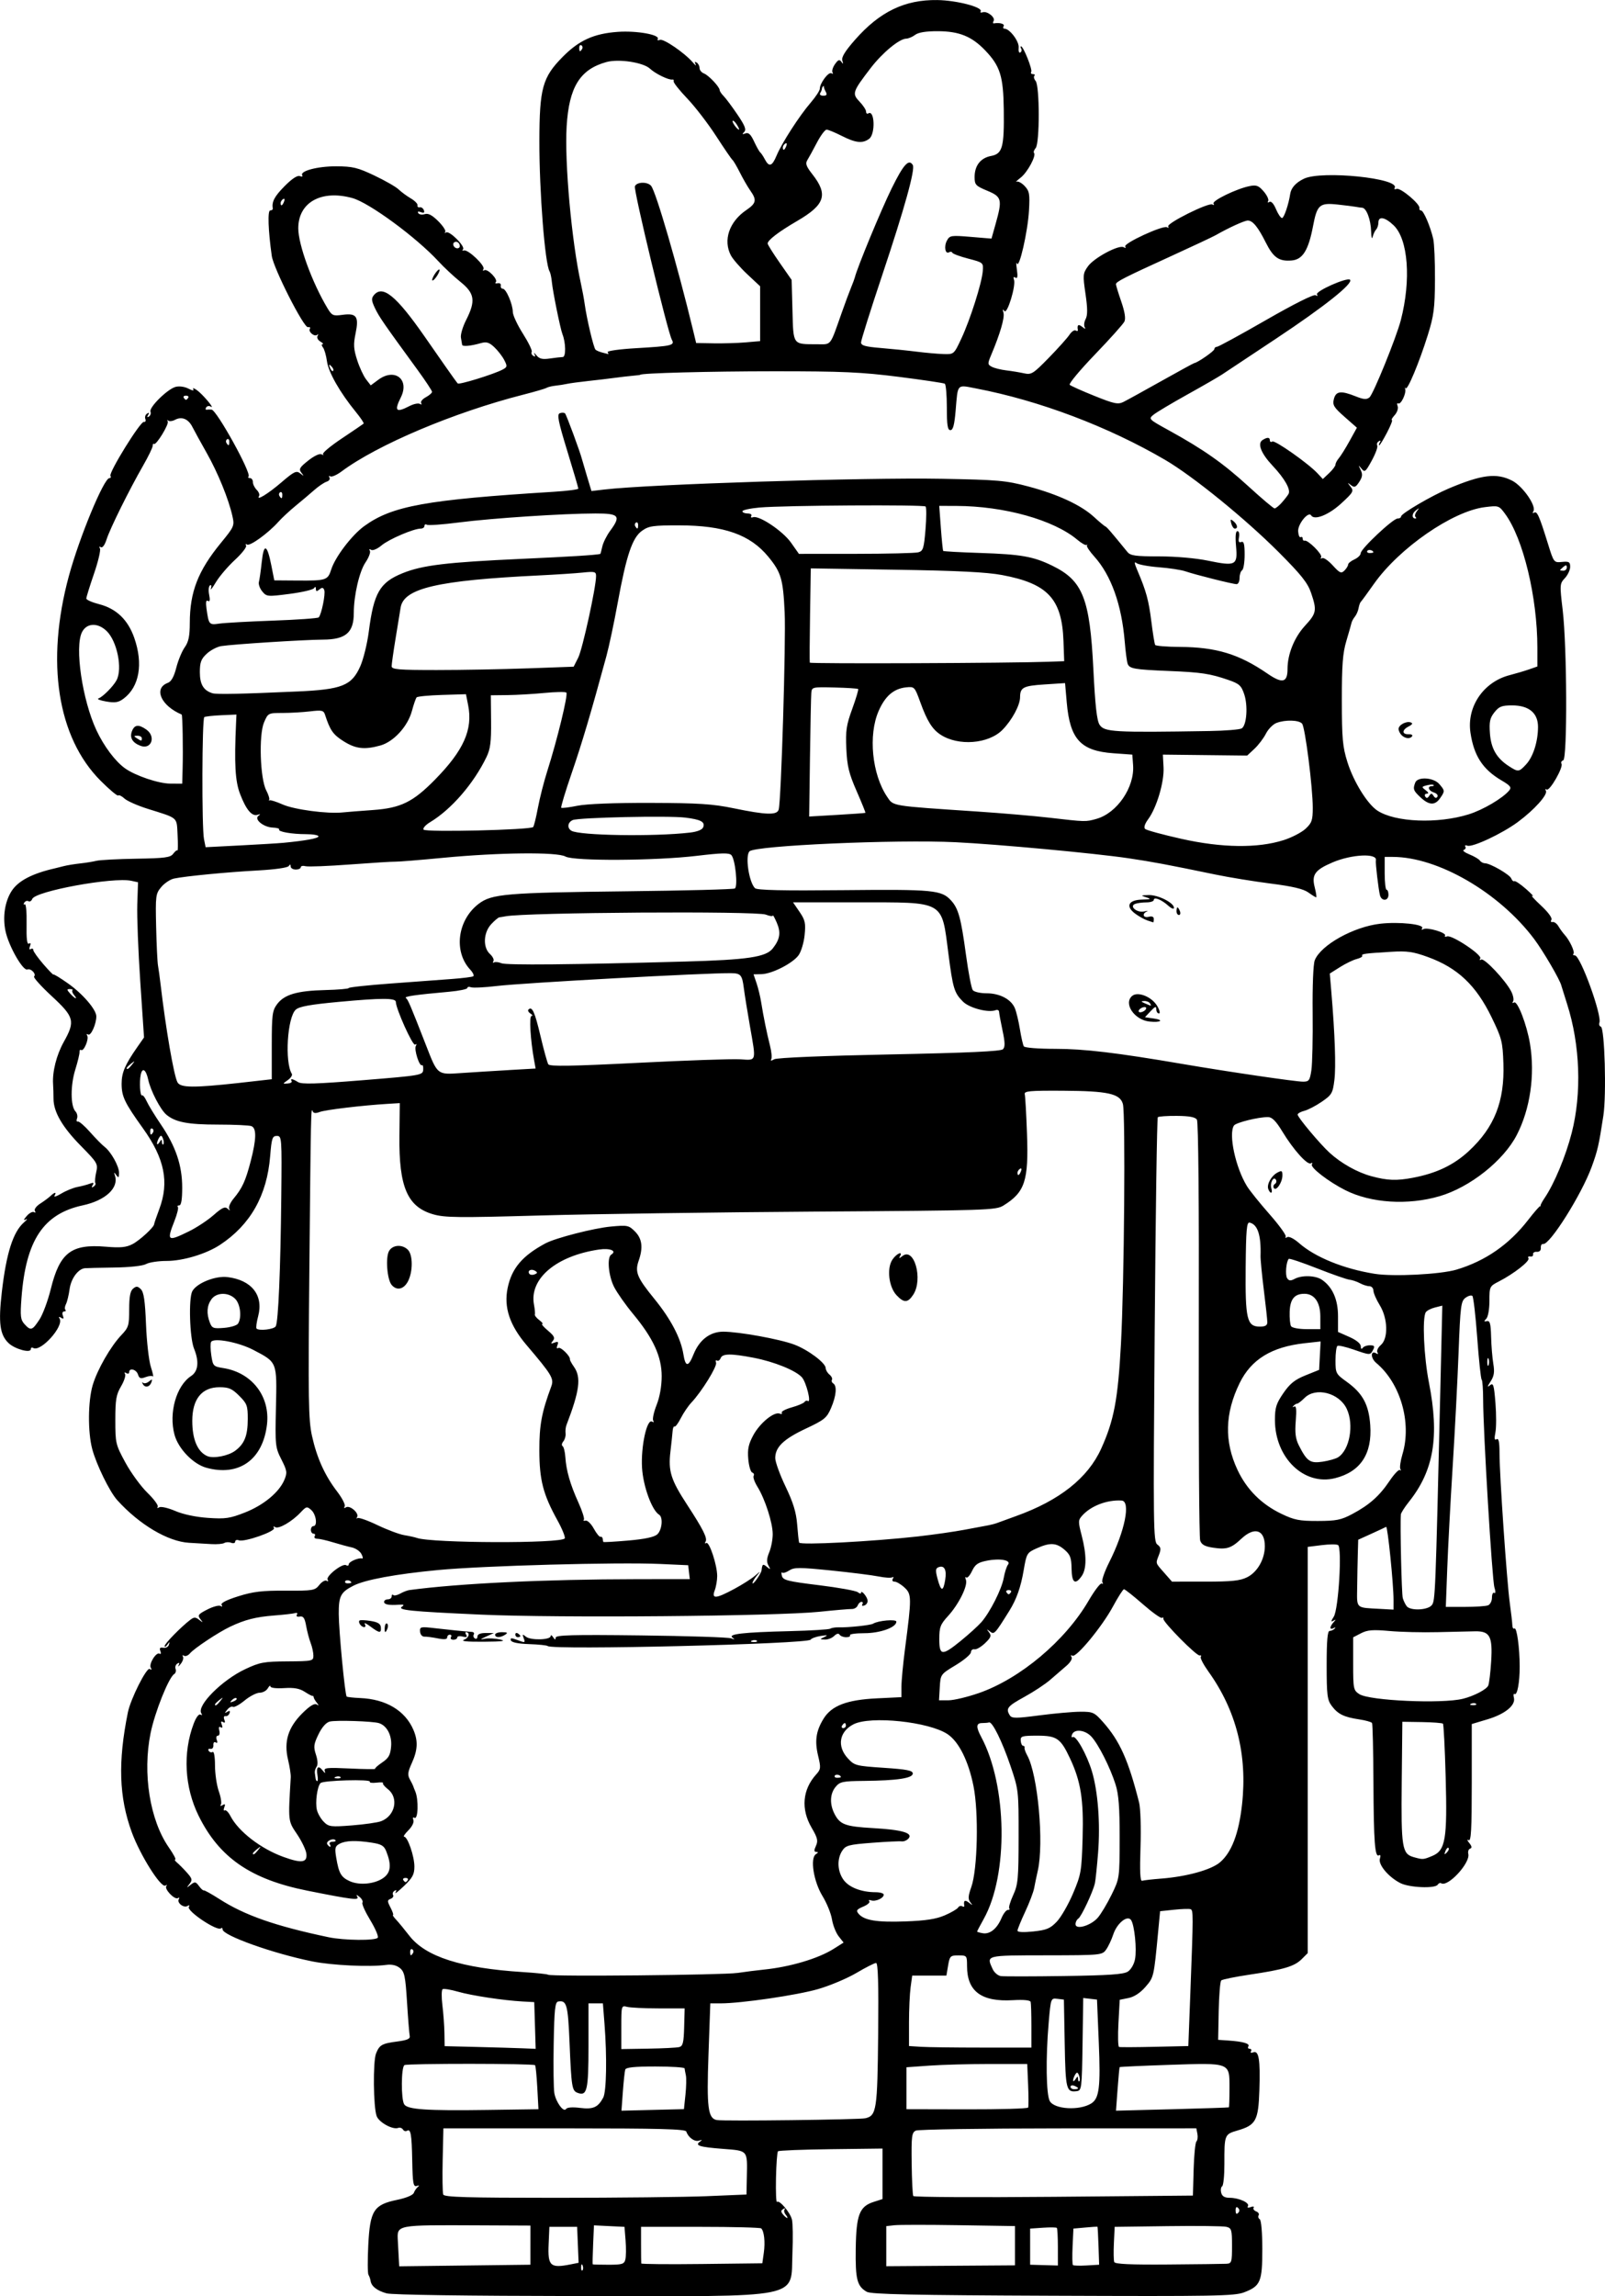 <?xml version="1.0" encoding="UTF-8" standalone="no"?>
<!-- Created with Inkscape (http://www.inkscape.org/) -->

<svg
   width="168.273mm"
   height="240.586mm"
   viewBox="0 0 168.273 240.586"
   version="1.1"
   id="svg1"
   xml:space="preserve"
   xmlns="http://www.w3.org/2000/svg"
   xmlns:svg="http://www.w3.org/2000/svg"><defs
     id="defs1" /><g
     id="layer1"
     transform="translate(-104.191,73.216)"><path
       style="fill:#000000"
       d="m 144.723,167.07 c -1.014,-0.285 -1.592,-0.735 -1.679,-1.307 -0.031,-0.203 -0.131,-0.489 -0.222,-0.635 -0.091,-0.146 -0.1,-1.557 -0.019,-3.135 0.184,-3.609 0.573,-4.216 3.027,-4.722 0.96,-0.198 1.66,-0.492 1.749,-0.734 0.081,-0.222 0.276,-0.504 0.432,-0.627 0.177,-0.139 0.127,-0.174 -0.131,-0.093 -0.357,0.112 -0.423,-0.26 -0.47,-2.658 -0.055,-2.819 -0.156,-3.368 -0.57,-3.112 -0.125,0.077 -0.308,0.012 -0.405,-0.146 -0.098,-0.158 -0.32,-0.232 -0.495,-0.165 -0.564,0.216 -2.007,-0.572 -2.258,-1.233 -0.351,-0.922 -0.399,-5.736 -0.066,-6.566 0.363,-0.905 0.614,-1.045 2.259,-1.26 0.996,-0.13 1.339,-0.281 1.275,-0.562 -0.048,-0.211 -0.176,-1.801 -0.284,-3.533 -0.171,-2.741 -0.269,-3.208 -0.751,-3.598 -0.366,-0.296 -0.853,-0.407 -1.435,-0.328 -1.723,0.236 -5.675,0.05 -7.731,-0.363 -4.113,-0.826 -9.423,-2.72 -9.423,-3.36 0,-0.15 -0.073,-0.2 -0.161,-0.111 -0.367,0.367 -3.64,-1.818 -3.373,-2.251 0.107,-0.173 0.052,-0.208 -0.141,-0.089 -0.396,0.245 -1.143,-0.34 -0.912,-0.714 0.094,-0.152 0.05,-0.201 -0.097,-0.11 -0.343,0.212 -1.472,-0.977 -1.206,-1.27 0.11,-0.122 0.062,-0.142 -0.108,-0.044 -0.468,0.268 -2.648,-3.196 -3.526,-5.602 -1.338,-3.667 -1.457,-7.349 -0.404,-12.543 0.287,-1.414 1.965,-4.748 2.289,-4.548 0.199,0.123 0.241,0.078 0.116,-0.124 -0.24,-0.389 0.569,-1.694 0.917,-1.479 0.139,0.086 0.177,-0.036 0.085,-0.276 -0.12,-0.312 -0.036,-0.407 0.306,-0.344 0.259,0.047 0.523,-0.093 0.585,-0.311 0.101,-0.353 0.083,-0.353 -0.167,0 -0.154,0.218 -0.28,0.278 -0.279,0.132 10e-4,-0.254 1.741,-2.029 2.703,-2.757 0.385,-0.292 0.541,-0.29 0.926,0.013 0.416,0.326 0.428,0.318 0.113,-0.085 -0.309,-0.395 -0.223,-0.513 0.737,-1.002 0.598,-0.305 1.22,-0.472 1.383,-0.371 0.177,0.109 0.223,0.064 0.114,-0.112 -0.118,-0.191 0.5,-0.509 1.745,-0.901 1.561,-0.491 2.505,-0.603 4.97,-0.589 2.877,0.015 3.069,-0.017 3.527,-0.598 0.266,-0.338 0.612,-0.535 0.768,-0.438 0.163,0.1 0.208,0.052 0.106,-0.113 -0.221,-0.358 1.558,-1.755 1.937,-1.52 0.152,0.094 0.276,0.052 0.276,-0.092 0,-0.268 1.02,-0.713 1.4,-0.611 0.115,0.031 0.082,-0.182 -0.074,-0.474 -0.156,-0.291 -0.608,-0.599 -1.004,-0.684 -0.396,-0.085 -1.278,-0.324 -1.96,-0.532 -0.682,-0.208 -1.433,-0.378 -1.669,-0.378 -0.236,0 -0.355,-0.119 -0.265,-0.265 0.09,-0.146 0.037,-0.265 -0.117,-0.265 -0.154,0 -0.28,-0.179 -0.28,-0.397 0,-0.218 0.119,-0.397 0.265,-0.397 0.45,0 0.291,-1.217 -0.219,-1.678 -0.453,-0.41 -0.523,-0.395 -1.12,0.24 -0.904,0.963 -2.301,1.774 -2.666,1.548 -0.185,-0.115 -0.24,-0.078 -0.135,0.091 0.212,0.343 -3.105,1.505 -3.675,1.287 -0.213,-0.082 -0.387,-0.021 -0.387,0.136 0,0.157 -0.189,0.212 -0.421,0.123 -0.231,-0.089 -0.554,-0.079 -0.717,0.021 -0.163,0.101 -0.777,0.153 -1.365,0.117 -0.588,-0.036 -1.634,-0.097 -2.324,-0.136 -2.22,-0.125 -5.223,-1.905 -7.541,-4.471 -0.796,-0.881 -2.183,-3.714 -2.619,-5.349 -0.475,-1.781 -0.451,-5.018 0.05,-6.706 0.483,-1.628 1.884,-4.066 3.017,-5.252 0.741,-0.776 0.807,-0.996 0.807,-2.68 0,-1.334 0.112,-1.927 0.41,-2.174 0.338,-0.28 0.482,-0.268 0.817,0.067 0.306,0.306 0.439,1.219 0.537,3.681 0.071,1.801 0.298,3.8 0.504,4.441 0.206,0.642 0.303,1.096 0.216,1.009 -0.087,-0.087 -0.437,-0.052 -0.778,0.078 -0.503,0.191 -0.651,0.138 -0.784,-0.281 -0.17,-0.537 -0.922,-0.73 -0.922,-0.237 0,0.154 -0.137,0.195 -0.305,0.091 -0.181,-0.112 -0.234,-0.073 -0.129,0.096 0.097,0.157 -0.093,0.741 -0.422,1.298 -0.508,0.86 -0.598,1.39 -0.598,3.526 2.7e-4,2.431 0.035,2.577 1.058,4.459 0.582,1.07 1.618,2.49 2.302,3.155 0.684,0.665 1.172,1.326 1.084,1.469 -0.092,0.148 -0.023,0.174 0.162,0.06 0.177,-0.109 0.932,0.064 1.677,0.384 0.831,0.357 2.159,0.638 3.432,0.725 1.823,0.125 2.296,0.056 3.868,-0.561 1.958,-0.768 3.592,-2.118 4.14,-3.421 0.317,-0.755 0.288,-0.958 -0.312,-2.142 -0.639,-1.26 -0.66,-1.46 -0.57,-5.469 0.107,-4.791 0.148,-4.688 -2.369,-6.006 -1.535,-0.804 -4.143,-1.3 -4.426,-0.842 -0.086,0.139 -0.077,0.774 0.018,1.412 0.168,1.118 0.214,1.167 1.273,1.336 2.993,0.478 4.91,2.965 4.563,5.917 -0.433,3.686 -2.946,5.469 -6.367,4.519 -1.381,-0.383 -2.935,-1.999 -3.329,-3.461 -0.616,-2.284 0.189,-5.129 1.739,-6.144 0.754,-0.494 0.864,-1.515 0.31,-2.874 -0.458,-1.125 -0.583,-5.262 -0.181,-6.013 0.452,-0.844 2.414,-1.634 3.679,-1.481 2.545,0.307 3.805,1.908 3.225,4.098 -0.169,0.638 -0.246,1.222 -0.17,1.297 0.265,0.265 1.815,0.086 2.012,-0.233 0.269,-0.436 0.504,-5.912 0.582,-13.601 0.063,-6.195 0.051,-6.35 -0.465,-6.35 -0.471,0 -0.548,0.234 -0.701,2.117 -0.333,4.117 -2.062,7.181 -5.238,9.283 -1.454,0.962 -3.893,1.698 -5.629,1.698 -0.86,0 -1.824,0.147 -2.141,0.326 -0.342,0.193 -1.714,0.342 -3.356,0.365 -1.528,0.021 -2.909,0.053 -3.068,0.071 -0.708,0.079 -1.444,1.086 -1.595,2.183 -0.087,0.636 -0.26,1.349 -0.384,1.585 -0.124,0.236 -0.15,0.503 -0.058,0.595 0.092,0.092 0.032,0.167 -0.133,0.167 -0.171,0 -0.228,0.189 -0.131,0.44 0.123,0.32 0.073,0.381 -0.181,0.224 -0.232,-0.143 -0.287,-0.114 -0.164,0.085 0.49,0.793 -1.997,3.553 -2.77,3.075 -0.135,-0.083 -0.245,-0.028 -0.245,0.122 0,0.457 -1.669,0.006 -2.334,-0.63 -0.915,-0.875 -1.079,-2.115 -0.707,-5.34 0.473,-4.101 1.186,-6.329 2.344,-7.326 0.31,-0.267 0.386,-0.396 0.167,-0.285 -0.268,0.135 -0.234,0.016 0.102,-0.368 0.274,-0.313 0.62,-0.493 0.768,-0.401 0.151,0.093 0.19,0.037 0.088,-0.127 -0.102,-0.165 0.141,-0.5 0.554,-0.765 0.405,-0.259 0.893,-0.622 1.086,-0.805 0.441,-0.422 0.668,-0.432 0.413,-0.019 -0.107,0.173 0.213,0.07 0.712,-0.23 0.499,-0.3 1.264,-0.612 1.7,-0.693 0.437,-0.082 1.022,-0.237 1.3,-0.344 0.381,-0.147 0.453,-0.109 0.29,0.155 -0.145,0.235 -0.114,0.287 0.093,0.159 0.17,-0.105 0.256,-0.279 0.189,-0.386 -0.066,-0.107 -0.026,-0.611 0.088,-1.12 0.2,-0.888 0.136,-1 -1.602,-2.764 -1.948,-1.977 -2.873,-3.569 -2.872,-4.944 3.7e-4,-0.474 -0.02,-1.16 -0.045,-1.524 -0.089,-1.301 0.357,-3.065 1.12,-4.428 1.218,-2.176 1.106,-2.606 -1.258,-4.793 -1.118,-1.035 -1.953,-1.962 -1.854,-2.061 0.261,-0.261 -0.329,-0.879 -0.703,-0.736 -0.461,0.177 -1.956,-2.44 -2.291,-4.009 -0.32,-1.499 -0.068,-3.134 0.651,-4.232 0.69,-1.053 2.151,-1.815 4.51,-2.353 0.146,-0.033 0.562,-0.137 0.926,-0.231 0.364,-0.094 1.138,-0.221 1.72,-0.284 0.582,-0.062 1.356,-0.187 1.72,-0.277 0.364,-0.09 2.249,-0.189 4.189,-0.221 3,-0.048 3.577,-0.125 3.863,-0.516 0.185,-0.252 0.383,-0.411 0.442,-0.352 0.058,0.059 0.066,-0.665 0.017,-1.608 -0.101,-1.93 0.134,-1.725 -3.149,-2.756 -1.053,-0.331 -2.142,-0.813 -2.419,-1.071 -0.277,-0.258 -0.572,-0.402 -0.655,-0.319 -0.083,0.083 -0.91,-0.609 -1.839,-1.537 -4.545,-4.545 -5.776,-12.458 -3.337,-21.453 1.097,-4.047 3.673,-10.265 4.252,-10.265 0.14,0 0.19,-0.105 0.11,-0.234 -0.204,-0.33 3.141,-5.733 3.502,-5.656 0.163,0.035 0.233,-0.102 0.156,-0.304 -0.077,-0.202 0.005,-0.457 0.183,-0.567 0.22,-0.136 0.255,-0.09 0.109,0.146 -0.139,0.224 -0.111,0.282 0.08,0.165 0.162,-0.1 0.236,-0.332 0.166,-0.516 -0.169,-0.441 1.78,-2.364 2.626,-2.59 0.385,-0.103 0.952,-0.027 1.352,0.181 0.431,0.223 0.62,0.245 0.505,0.059 -0.102,-0.165 0.069,-0.122 0.378,0.095 0.603,0.422 1.972,2.049 1.456,1.73 -0.169,-0.105 -0.384,-0.066 -0.478,0.085 -0.094,0.152 -0.072,0.258 0.048,0.238 0.12,-0.021 0.353,-0.024 0.519,-0.007 0.544,0.057 4.206,6.681 3.876,7.011 -0.09,0.09 -0.025,0.164 0.145,0.164 0.17,0 0.309,0.187 0.309,0.416 0,0.229 0.18,0.595 0.399,0.815 0.22,0.22 0.333,0.507 0.251,0.64 -0.349,0.564 0.92,-0.207 2.33,-1.415 1.347,-1.155 1.579,-1.266 1.984,-0.947 0.409,0.32 0.422,0.312 0.12,-0.074 -0.292,-0.374 -0.192,-0.551 0.723,-1.275 0.63,-0.499 1.199,-0.763 1.397,-0.648 0.184,0.106 0.251,0.099 0.147,-0.015 -0.104,-0.115 0.789,-0.861 1.984,-1.658 1.195,-0.797 2.219,-1.493 2.276,-1.547 0.057,-0.053 -0.313,-0.606 -0.822,-1.228 -1.655,-2.023 -2.865,-4.143 -3.022,-5.298 -0.084,-0.619 -0.274,-1.274 -0.422,-1.456 -0.147,-0.182 -0.164,-0.334 -0.037,-0.339 0.127,-0.004 0.02,-0.131 -0.238,-0.281 -0.258,-0.15 -0.387,-0.414 -0.288,-0.587 0.099,-0.173 0.083,-0.226 -0.036,-0.118 -0.278,0.252 -0.969,-0.311 -0.772,-0.63 0.082,-0.133 -0.009,-0.208 -0.201,-0.168 -0.435,0.09 -3.607,-6.154 -3.793,-7.468 -0.377,-2.658 -0.45,-4.763 -0.164,-4.763 0.165,0 0.285,-0.089 0.268,-0.198 -0.114,-0.72 0.174,-1.266 1.231,-2.338 0.762,-0.773 1.346,-1.161 1.601,-1.063 0.221,0.085 0.337,0.05 0.259,-0.077 -0.28,-0.453 1.6,-0.954 3.557,-0.947 1.729,0.006 2.25,0.131 4.01,0.967 1.113,0.528 2.252,1.18 2.531,1.449 0.28,0.268 0.856,0.693 1.282,0.944 0.425,0.251 0.744,0.578 0.707,0.728 -0.036,0.149 0.068,0.242 0.232,0.205 0.164,-0.036 0.359,0.102 0.433,0.307 0.095,0.262 0.002,0.322 -0.311,0.201 -0.274,-0.105 -0.381,-0.066 -0.278,0.101 0.093,0.15 0.399,0.199 0.682,0.109 0.365,-0.116 0.776,0.1 1.424,0.748 0.501,0.501 0.825,1.005 0.721,1.121 -0.104,0.115 -0.06,0.136 0.099,0.046 0.358,-0.204 2.047,1.492 1.766,1.773 -0.112,0.112 -0.069,0.163 0.094,0.115 0.437,-0.129 2.262,1.607 2.05,1.95 -0.1,0.161 -0.061,0.218 0.086,0.127 0.336,-0.208 1.479,0.977 1.206,1.249 -0.11,0.11 -0.022,0.161 0.196,0.113 0.218,-0.049 0.367,0.061 0.331,0.243 -0.036,0.182 0.059,0.331 0.212,0.331 0.346,0 1.044,1.626 1.047,2.439 0.001,0.332 0.48,1.356 1.063,2.275 0.583,0.919 0.997,1.774 0.919,1.9 -0.078,0.126 -0.002,0.315 0.169,0.42 0.205,0.127 0.245,0.066 0.117,-0.18 -0.106,-0.204 -0.014,-0.152 0.204,0.116 0.307,0.377 0.627,0.454 1.409,0.341 0.556,-0.081 1.166,-0.151 1.356,-0.156 0.344,-0.01 0.324,-1.492 -0.032,-2.391 -0.224,-0.566 -1.017,-4.471 -1.112,-5.478 -0.044,-0.466 -0.152,-0.964 -0.239,-1.106 -0.487,-0.788 -1.079,-8.347 -1.069,-13.656 0.01,-5.532 0.326,-6.675 2.435,-8.81 1.724,-1.745 3.269,-2.447 5.79,-2.628 1.978,-0.142 4.461,0.304 4.184,0.753 -0.078,0.126 0.026,0.164 0.231,0.086 0.383,-0.147 2.585,1.362 3.448,2.363 0.267,0.31 0.398,0.397 0.29,0.192 -0.129,-0.245 -0.092,-0.307 0.109,-0.183 0.168,0.104 0.305,0.364 0.305,0.578 0,0.214 0.203,0.468 0.452,0.563 0.496,0.19 1.643,1.4 1.656,1.747 0.005,0.12 0.191,0.4 0.414,0.623 0.223,0.223 0.871,1.091 1.44,1.928 0.801,1.179 0.963,1.593 0.718,1.84 -0.244,0.246 -0.216,0.28 0.126,0.15 0.328,-0.125 0.562,0.091 0.912,0.844 0.259,0.557 0.549,1.072 0.644,1.144 0.095,0.073 0.314,0.4 0.486,0.728 0.444,0.843 0.756,0.742 1.231,-0.397 0.548,-1.314 2.381,-4.157 3.575,-5.543 0.526,-0.611 0.957,-1.27 0.957,-1.463 0,-0.579 0.919,-1.799 1.216,-1.615 0.152,0.094 0.204,0.053 0.114,-0.091 -0.089,-0.144 0.027,-0.532 0.258,-0.862 0.336,-0.479 0.471,-0.528 0.675,-0.242 0.19,0.266 0.215,0.233 0.097,-0.13 -0.112,-0.346 0.271,-0.976 1.317,-2.167 2.6,-2.961 5.217,-4.227 8.641,-4.179 2.034,0.028 4.812,0.756 4.544,1.189 -0.073,0.118 0.023,0.159 0.212,0.092 0.467,-0.165 1.367,0.551 1.145,0.911 -0.098,0.159 -0.08,0.272 0.04,0.251 0.601,-0.104 1.157,0.055 1.012,0.289 -0.09,0.146 -0.054,0.265 0.081,0.265 0.555,0 1.564,1.341 1.494,1.985 -0.04,0.365 0.038,0.595 0.173,0.511 0.135,-0.084 0.177,-0.263 0.093,-0.398 -0.084,-0.135 -0.091,-0.246 -0.017,-0.246 0.245,0 1.218,2.433 1.069,2.675 -0.08,0.13 1.8e-4,0.236 0.179,0.236 0.178,0 0.246,0.078 0.15,0.174 -0.096,0.096 -0.035,0.342 0.135,0.547 0.427,0.515 0.432,6.504 0.006,7.017 -0.173,0.209 -0.255,0.44 -0.182,0.513 0.27,0.27 -0.673,2.028 -1.387,2.588 -0.405,0.317 -0.604,0.512 -0.443,0.433 0.161,-0.079 0.546,0.126 0.855,0.455 0.496,0.528 0.55,0.835 0.451,2.572 -0.124,2.197 -1.03,6.16 -1.266,5.543 -0.084,-0.218 -0.085,0.069 -0.002,0.637 0.107,0.738 0.063,0.98 -0.153,0.846 -0.192,-0.119 -0.248,-0.046 -0.154,0.201 0.234,0.61 -0.714,3.714 -1.006,3.294 -0.169,-0.242 -0.197,-0.184 -0.093,0.191 0.141,0.507 -0.349,2.185 -1.288,4.413 -0.387,0.918 -0.383,1 0.063,1.238 0.262,0.14 0.947,0.311 1.521,0.379 0.574,0.068 1.414,0.207 1.866,0.308 0.759,0.17 0.957,0.046 2.591,-1.627 0.973,-0.996 1.948,-2.083 2.166,-2.415 0.218,-0.332 0.514,-0.532 0.656,-0.443 0.143,0.088 0.242,0.062 0.222,-0.058 -0.095,-0.548 0.06,-0.651 0.472,-0.317 0.29,0.235 0.379,0.249 0.252,0.038 -0.107,-0.179 -0.065,-0.569 0.095,-0.867 0.211,-0.395 0.207,-1.111 -0.016,-2.637 -0.289,-1.977 -0.275,-2.139 0.258,-2.886 0.639,-0.898 3.269,-2.298 3.753,-1.999 0.188,0.116 0.251,0.086 0.152,-0.073 -0.206,-0.333 3.987,-2.265 4.384,-2.02 0.155,0.096 0.211,0.059 0.124,-0.08 -0.203,-0.328 4.246,-2.543 4.63,-2.306 0.161,0.1 0.215,0.058 0.122,-0.093 -0.185,-0.299 2.417,-1.56 3.782,-1.833 0.716,-0.143 0.952,-0.053 1.483,0.564 0.347,0.404 0.555,0.856 0.463,1.005 -0.095,0.153 -0.038,0.191 0.13,0.087 0.181,-0.112 0.451,0.183 0.689,0.753 0.215,0.515 0.502,0.937 0.638,0.937 0.204,0 0.696,-1.451 0.852,-2.514 0.096,-0.651 0.593,-1.202 1.449,-1.609 1.865,-0.885 10.128,-0.04 9.502,0.972 -0.079,0.128 0.015,0.172 0.21,0.097 0.397,-0.152 2.488,1.605 2.385,2.004 -0.036,0.14 0.04,0.255 0.17,0.255 0.263,0 0.967,1.634 1.28,2.969 0.112,0.477 0.195,2.415 0.184,4.307 -0.017,2.986 -0.117,3.75 -0.756,5.795 -0.893,2.857 -2.154,5.872 -2.322,5.552 -0.068,-0.129 -0.086,-0.084 -0.041,0.1 0.116,0.474 -0.466,1.661 -0.733,1.496 -0.123,-0.076 -0.15,0.051 -0.061,0.283 0.089,0.232 -0.05,0.654 -0.309,0.94 -0.258,0.286 -0.391,0.519 -0.294,0.519 0.097,0 -0.135,0.595 -0.516,1.323 -0.38,0.728 -0.746,1.323 -0.812,1.323 -0.066,0 -0.035,-0.137 0.069,-0.305 0.118,-0.191 0.072,-0.234 -0.121,-0.114 -0.17,0.105 -0.241,0.303 -0.157,0.439 0.084,0.136 -0.17,0.84 -0.565,1.565 -0.656,1.205 -0.749,1.279 -1.089,0.859 -0.334,-0.412 -0.342,-0.399 -0.085,0.134 0.224,0.463 0.191,0.739 -0.151,1.261 -0.37,0.565 -0.505,0.617 -0.868,0.333 -0.389,-0.303 -0.392,-0.288 -0.038,0.162 0.361,0.458 0.285,0.595 -0.975,1.753 -1.315,1.209 -2.82,1.808 -3.16,1.258 -0.29,-0.469 -1.419,0.924 -1.361,1.68 0.03,0.401 0.15,0.67 0.265,0.599 0.115,-0.071 0.21,-0.004 0.21,0.151 0,0.154 0.089,0.251 0.198,0.216 0.344,-0.111 1.911,1.449 1.738,1.73 -0.091,0.148 -0.045,0.193 0.103,0.102 0.148,-0.091 0.648,0.25 1.112,0.759 0.737,0.81 0.891,0.878 1.227,0.541 0.211,-0.211 0.385,-0.493 0.385,-0.626 0,-0.133 0.298,-0.377 0.661,-0.542 0.364,-0.166 0.661,-0.459 0.661,-0.652 0,-0.454 3.382,-3.63 3.865,-3.63 0.203,0 0.368,-0.1 0.368,-0.223 0,-0.295 3.199,-2.168 5.002,-2.928 3.465,-1.461 5.006,-1.651 6.639,-0.818 1.116,0.57 2.569,2.66 2.229,3.208 -0.114,0.184 -0.081,0.244 0.081,0.144 0.305,-0.188 0.542,0.346 1.447,3.263 0.612,1.971 0.622,1.984 1.472,1.901 0.736,-0.071 0.856,4.06e-4 0.856,0.512 0,0.327 -0.25,0.862 -0.556,1.188 -0.538,0.573 -0.546,0.681 -0.23,3.324 0.458,3.837 0.501,15.616 0.058,15.763 -0.183,0.061 -0.265,0.22 -0.182,0.354 0.221,0.357 -1.234,2.9 -1.548,2.706 -0.147,-0.091 -0.187,-0.035 -0.089,0.124 0.239,0.387 -1.205,1.998 -2.942,3.281 -1.649,1.218 -4.764,2.678 -5.286,2.478 -0.2,-0.077 -0.297,-0.032 -0.216,0.1 0.081,0.131 0.007,0.286 -0.164,0.343 -0.171,0.057 0.096,0.269 0.594,0.471 0.498,0.202 0.99,0.491 1.093,0.644 0.103,0.153 0.341,0.28 0.529,0.283 0.57,0.01 2.607,1.187 2.764,1.596 0.081,0.211 0.224,0.336 0.318,0.279 0.094,-0.058 0.647,0.312 1.229,0.822 0.582,0.51 0.88,0.834 0.661,0.722 -0.218,-0.113 0.185,0.336 0.897,0.997 0.768,0.713 1.217,1.326 1.105,1.508 -0.106,0.172 -0.054,0.274 0.12,0.233 0.17,-0.04 0.447,0.16 0.615,0.445 0.168,0.285 0.458,0.683 0.643,0.885 0.538,0.586 1.112,1.822 0.931,2.003 -0.091,0.091 -0.023,0.166 0.152,0.166 0.571,0 2.861,6.293 2.568,7.056 -0.067,0.175 10e-4,0.359 0.152,0.409 0.404,0.135 0.602,7.135 0.264,9.336 -0.478,3.11 -0.595,3.624 -1.216,5.333 -1.053,2.901 -4.418,8.245 -5.103,8.105 -0.15,-0.031 -0.256,0.148 -0.237,0.397 0.021,0.276 -0.142,0.439 -0.418,0.418 -0.249,-0.019 -0.428,0.1 -0.397,0.265 0.031,0.165 -0.102,0.267 -0.295,0.227 -0.193,-0.04 -0.277,0.045 -0.188,0.189 0.177,0.286 -1.52,1.614 -3.099,2.426 -0.973,0.501 -0.992,0.54 -0.992,2.04 0,0.868 -0.143,1.675 -0.331,1.866 -0.265,0.27 -0.252,0.32 0.066,0.251 0.317,-0.068 0.406,0.259 0.441,1.635 0.024,0.946 0.129,2.223 0.233,2.839 0.145,0.863 0.079,1.287 -0.289,1.852 -0.352,0.54 -0.37,0.646 -0.071,0.4 0.358,-0.293 0.428,-0.07 0.583,1.852 0.097,1.202 0.095,2.59 -0.005,3.086 -0.131,0.65 -0.096,0.848 0.125,0.712 0.219,-0.135 0.306,0.284 0.306,1.477 0,2.29 0.766,13.425 1.079,15.695 0.141,1.019 0.26,2.063 0.266,2.321 0.006,0.258 0.106,0.41 0.223,0.337 0.246,-0.152 0.544,2.018 0.547,3.989 0.003,1.661 -0.255,3.046 -0.534,2.873 -0.114,-0.071 -0.147,0.103 -0.073,0.386 0.207,0.792 -0.92,1.714 -2.772,2.268 l -1.645,0.493 v 6.183 c 0,4.876 -0.07,6.141 -0.331,5.985 -0.191,-0.114 -0.163,0.009 0.066,0.292 0.275,0.34 0.304,0.522 0.094,0.593 -0.166,0.056 -0.253,0.305 -0.192,0.552 0.231,0.94 -2.142,3.511 -2.842,3.078 -0.109,-0.068 -0.274,-0.002 -0.365,0.146 -0.265,0.428 -2.982,0.315 -3.918,-0.164 -1.249,-0.638 -2.34,-1.941 -2.143,-2.561 0.096,-0.303 0.057,-0.447 -0.097,-0.352 -0.429,0.265 -0.553,-1.366 -0.581,-7.663 -0.015,-3.302 -0.081,-6.091 -0.147,-6.198 -0.066,-0.107 -0.673,-0.278 -1.349,-0.379 -1.602,-0.24 -2.234,-0.551 -2.879,-1.416 -0.468,-0.627 -0.529,-1.122 -0.529,-4.281 0,-2.544 0.089,-3.571 0.309,-3.572 0.17,-4.4e-4 0.408,-0.109 0.529,-0.242 0.128,-0.14 0.082,-0.161 -0.11,-0.051 -0.182,0.105 -0.331,0.088 -0.331,-0.037 0,-0.125 0.149,-0.388 0.331,-0.584 0.267,-0.287 0.261,-0.317 -0.027,-0.153 -0.27,0.154 -0.26,0.05 0.044,-0.424 0.5,-0.78 0.887,-7.235 0.45,-7.505 -0.152,-0.094 -0.93,-0.09 -1.728,0.01 l -1.451,0.181 v 21.28 21.28 l -0.628,0.628 c -0.768,0.768 -1.861,1.094 -5.458,1.63 -1.528,0.228 -2.871,0.501 -2.984,0.608 -0.113,0.107 -0.232,1.551 -0.265,3.209 l -0.059,3.015 1.058,0.072 c 1.552,0.106 2.292,0.32 2.112,0.611 -0.087,0.141 -0.026,0.257 0.137,0.257 0.163,0 0.223,0.118 0.134,0.262 -0.092,0.148 0.011,0.195 0.238,0.108 0.588,-0.226 0.749,0.762 0.645,3.952 -0.105,3.203 -0.36,3.672 -2.297,4.237 -1.364,0.398 -1.378,0.434 -1.372,3.53 0.003,1.192 -0.103,2.234 -0.234,2.315 -0.131,0.081 -0.177,0.386 -0.101,0.677 0.097,0.372 0.361,0.529 0.889,0.529 0.973,0 2.129,0.53 1.914,0.877 -0.103,0.166 0.008,0.203 0.287,0.097 0.25,-0.096 0.389,-0.069 0.309,0.06 -0.08,0.129 0.041,0.305 0.268,0.392 0.227,0.087 0.343,0.27 0.259,0.406 -0.084,0.136 -0.032,0.323 0.116,0.414 0.156,0.097 0.269,1.409 0.269,3.134 0,3.424 -0.189,3.87 -1.918,4.529 -1.006,0.383 -3.128,0.42 -20.043,0.353 -14.718,-0.059 -19.049,-0.15 -19.507,-0.412 -1.021,-0.583 -1.205,-1.305 -1.158,-4.532 0.052,-3.536 0.387,-4.409 1.879,-4.888 l 0.926,-0.297 v -2.646 -2.646 l -5.402,0.066 c -2.971,0.036 -5.471,0.135 -5.556,0.22 -0.085,0.085 -0.179,1.349 -0.209,2.811 -0.03,1.461 0.018,2.585 0.106,2.496 0.245,-0.245 1.377,1.089 1.567,1.845 0.092,0.368 0.115,1.957 0.05,3.532 -0.2,4.853 1.494,4.514 -22.405,4.485 -11.708,-0.015 -19.577,-0.125 -20.141,-0.284 z m 20.554,-2.917 c -0.085,-0.211 -0.147,-0.148 -0.16,0.16 -0.011,0.279 0.051,0.435 0.139,0.347 0.088,-0.088 0.097,-0.316 0.021,-0.507 z m -5.474,-2.133 0.002,-2.051 -5.358,-0.024 c -8.871,-0.039 -8.633,-0.086 -8.543,1.675 0.024,0.474 0.066,1.257 0.093,1.739 l 0.049,0.877 6.878,-0.083 6.878,-0.083 z m 4.213,2.015 0.838,-0.168 -0.077,-1.883 -0.077,-1.883 h -1.455 -1.455 l -0.079,1.828 c -0.099,2.28 0.176,2.531 2.306,2.105 z m 5.739,-0.514 c 0.076,-0.302 0.086,-1.195 0.024,-1.984 l -0.114,-1.435 -1.601,-0.078 -1.601,-0.078 -0.087,2.02 c -0.048,1.111 -0.068,2.039 -0.043,2.063 0.024,0.024 0.774,0.043 1.665,0.043 1.42,0 1.638,-0.068 1.759,-0.549 z m 14.518,-0.717 c 0.156,-1.112 0.036,-2.232 -0.272,-2.54 -0.089,-0.089 -2.961,-0.163 -6.381,-0.163 h -6.219 l -4e-5,1.852 c -3e-5,1.019 0.01,1.912 0.022,1.984 0.012,0.073 2.873,0.098 6.358,0.057 l 6.335,-0.075 z m 26.332,-0.726 v -2.057 l -5.887,-0.092 c -3.238,-0.051 -6.274,-0.049 -6.747,0.003 l -0.86,0.095 v 2.1 2.1 l 6.747,-0.046 6.747,-0.046 z m 4.498,0.159 c 0,-1.053 -0.05,-1.964 -0.11,-2.025 -0.061,-0.061 -0.715,-0.069 -1.455,-0.019 l -1.345,0.092 2.5e-4,1.893 2.5e-4,1.893 1.455,0.041 1.455,0.041 z m 4.259,-0.149 c -0.036,-1.09 -0.086,-1.992 -0.112,-2.004 -0.025,-0.012 -0.603,0.028 -1.282,0.089 l -1.236,0.111 -0.087,1.85 c -0.048,1.018 -0.032,1.905 0.035,1.971 0.067,0.067 0.713,0.086 1.435,0.043 l 1.313,-0.078 z m 13.402,1.882 c 0.557,-0.03 0.595,-0.15 0.595,-1.879 0,-1.696 -0.049,-1.859 -0.595,-1.993 -0.327,-0.08 -3.096,-0.112 -6.152,-0.071 l -5.556,0.075 -0.08,1.692 c -0.044,0.931 -0.028,1.828 0.036,1.994 0.082,0.215 1.71,0.289 5.636,0.258 3.036,-0.024 5.788,-0.058 6.116,-0.075 z m -46.201,-5.15 c -0.162,-0.195 -0.206,-0.453 -0.099,-0.572 0.108,-0.119 0.042,-0.127 -0.147,-0.018 -0.265,0.153 -0.272,0.284 -0.034,0.572 0.17,0.205 0.369,0.373 0.442,0.373 0.073,0 -3.2e-4,-0.16 -0.162,-0.355 z m 47.435,-0.699 c -0.171,-0.171 -0.261,-0.082 -0.261,0.261 0,0.343 0.089,0.432 0.261,0.261 0.171,-0.171 0.171,-0.35 0,-0.522 z m -55.658,-1.235 4.115,-0.171 0.039,-1.879 c 0.057,-2.79 0.133,-2.701 -2.485,-2.903 -2.474,-0.19 -3,-0.353 -2.438,-0.754 0.275,-0.197 0.253,-0.222 -0.096,-0.11 -0.458,0.147 -1.121,-0.328 -1.329,-0.951 -0.088,-0.265 -2.787,-0.335 -12.79,-0.335 h -12.678 l -0.075,3.293 c -0.041,1.811 -0.015,3.448 0.058,3.638 0.106,0.277 2.454,0.345 11.849,0.345 6.444,-4.8e-4 13.568,-0.078 15.831,-0.172 z m 50.995,-2.786 c 0.042,-1.498 0.173,-2.82 0.291,-2.939 0.118,-0.118 0.165,-0.477 0.104,-0.798 l -0.111,-0.582 -14.468,0.005 c -7.957,0.003 -14.682,0.107 -14.944,0.233 -0.423,0.203 -0.472,0.583 -0.434,3.436 0.023,1.764 0.099,3.303 0.169,3.419 0.07,0.116 6.695,0.153 14.722,0.081 l 14.595,-0.13 z m -34.413,-5.376 c 1.168,-0.275 1.26,-0.876 1.338,-8.797 0.052,-5.314 -0.011,-7.474 -0.218,-7.474 -0.16,0 -1.086,0.47 -2.058,1.044 -0.971,0.574 -2.786,1.338 -4.033,1.697 -2.214,0.638 -8.059,1.492 -10.21,1.492 h -1.079 l -0.191,5.361 c -0.198,5.566 -0.056,6.686 0.868,6.864 0.685,0.132 14.954,-0.039 15.583,-0.187 z m -34.399,-3.196 c -0.067,-1.237 -0.172,-2.3 -0.234,-2.362 -0.187,-0.187 -13.393,-0.196 -13.695,-0.009 -0.347,0.214 -0.368,3.566 -0.025,4.108 0.344,0.545 2.335,0.68 8.695,0.589 l 5.38,-0.077 z m 4.476,2.11 c 1.38,0.174 1.89,-0.052 2.437,-1.079 0.338,-0.634 0.401,-4.263 0.135,-7.69 l -0.17,-2.183 h -0.755 -0.755 v 4.466 c 0,4.661 -0.149,5.29 -1.159,4.903 -0.572,-0.219 -0.633,-0.606 -0.828,-5.263 -0.167,-3.976 -0.299,-4.454 -1.187,-4.3 -0.33,0.058 -0.41,0.802 -0.475,4.431 -0.043,2.399 -0.012,4.726 0.069,5.171 0.175,0.968 0.982,2.056 1.229,1.657 0.104,-0.168 0.674,-0.213 1.46,-0.113 z m 11.057,-1.375 c 0.087,-0.829 0.107,-1.745 0.044,-2.036 -0.063,-0.291 -0.124,-0.618 -0.135,-0.728 -0.011,-0.109 -1.393,-0.198 -3.071,-0.198 -2.21,0 -3.079,0.091 -3.153,0.331 -0.056,0.182 -0.167,1.224 -0.248,2.315 l -0.146,1.984 3.275,-0.081 3.275,-0.081 z m 56.973,1.318 c 0.036,-0.025 0.066,-0.935 0.066,-2.021 0,-2.697 0.132,-2.647 -6.319,-2.431 -2.83,0.095 -5.169,0.202 -5.198,0.238 -0.028,0.036 -0.126,1.078 -0.217,2.315 l -0.166,2.249 5.884,-0.152 c 3.236,-0.084 5.914,-0.173 5.95,-0.198 z m -21.044,0.022 c 0.049,-0.11 0.048,-1.183 -0.003,-2.383 l -0.093,-2.183 h -3.908 c -2.149,0 -4.998,0.077 -6.33,0.172 l -2.422,0.172 v 2.197 2.197 l 6.333,0.014 c 3.483,0.008 6.374,-0.076 6.423,-0.186 z m 6.616,-0.43 c 0.839,-0.524 0.985,-1.705 0.79,-6.385 l -0.187,-4.498 -0.722,-0.083 -0.722,-0.083 -0.072,4.846 c -0.069,4.619 -0.097,4.849 -0.601,4.913 -1.104,0.141 -1.181,-0.161 -1.269,-4.976 l -0.085,-4.617 -0.686,-0.081 c -0.685,-0.081 -0.687,-0.075 -0.91,2.514 -0.32,3.698 -0.265,7.514 0.117,8.201 0.483,0.869 3.114,1.02 4.347,0.249 z m -1.381,-1.594 c 0,-0.057 -0.179,-0.173 -0.397,-0.256 -0.218,-0.084 -0.397,-0.037 -0.397,0.104 0,0.141 0.179,0.256 0.397,0.256 0.218,0 0.397,-0.047 0.397,-0.104 z m -0.004,-0.976 c 0.002,0.206 0.066,0.312 0.143,0.236 0.076,-0.076 0.06,-0.344 -0.037,-0.595 -0.139,-0.362 -0.222,-0.384 -0.399,-0.104 -0.123,0.194 -0.224,0.472 -0.224,0.618 0,0.146 0.115,0.086 0.256,-0.132 0.211,-0.327 0.257,-0.331 0.261,-0.022 z m -56.938,-5.6 -0.076,-2.447 -1.191,-0.065 c -2.031,-0.111 -5.359,-0.614 -6.81,-1.029 -0.762,-0.218 -1.484,-0.336 -1.603,-0.262 -0.12,0.074 -0.131,0.826 -0.026,1.671 0.105,0.845 0.202,2.158 0.214,2.918 l 0.022,1.381 3.373,0.083 c 1.855,0.045 4.003,0.109 4.772,0.14 l 1.399,0.058 z m 15.127,2.262 c 0.382,-0.1 0.472,-0.464 0.515,-2.085 l 0.052,-1.963 -2.726,-0.004 c -1.499,-0.002 -2.994,-0.075 -3.321,-0.163 -0.584,-0.156 -0.595,-0.115 -0.595,2.133 v 2.293 l 2.806,-0.045 c 1.543,-0.025 3.014,-0.099 3.269,-0.166 z m 36.92,-2.196 c 0,-1.237 -0.035,-2.378 -0.077,-2.535 -0.049,-0.182 -0.72,-0.248 -1.852,-0.182 -3.31,0.195 -4.816,-0.921 -4.817,-3.567 -4.1e-4,-1.103 -0.018,-1.124 -0.903,-1.124 -0.847,0 -0.914,0.065 -1.082,1.058 l -0.179,1.058 h -1.793 -1.793 l -0.168,1.228 c -0.092,0.675 -0.168,2.336 -0.168,3.69 v 2.462 l 1.257,0.081 c 0.691,0.044 3.578,0.081 6.416,0.081 h 5.159 z m 16.663,-3.387 c 0.32,-8.419 0.321,-8.759 0.02,-8.864 -0.153,-0.053 -0.933,-0.027 -1.734,0.058 l -1.455,0.155 -0.201,2.117 c -0.455,4.803 -0.454,4.799 -1.337,5.816 -0.539,0.621 -1.179,1.041 -1.77,1.16 l -0.926,0.187 -0.132,2.438 c -0.073,1.341 -0.045,2.468 0.062,2.504 0.107,0.036 1.785,0.029 3.729,-0.015 l 3.535,-0.08 z m -6.555,-2.32 c 0.333,-0.214 0.658,-0.774 0.758,-1.306 0.195,-1.041 -0.048,-3.507 -0.403,-4.081 -0.367,-0.593 -1.488,0.297 -1.88,1.493 -0.181,0.551 -0.519,1.266 -0.751,1.589 -0.414,0.576 -0.537,0.587 -6.31,0.595 -6.376,0.009 -6.252,-0.023 -5.586,1.437 0.165,0.363 0.552,0.696 0.86,0.74 0.307,0.044 3.297,0.041 6.644,-0.007 4.677,-0.067 6.22,-0.173 6.668,-0.461 z m -40.921,0.137 c 0.794,-0.119 2.039,-0.276 2.767,-0.35 2.746,-0.279 5.703,-1.157 7.309,-2.171 l 1.047,-0.661 -0.518,-0.659 c -0.285,-0.362 -0.6,-1.161 -0.7,-1.776 -0.1,-0.614 -0.547,-1.712 -0.993,-2.44 -0.936,-1.526 -1.323,-3.99 -0.69,-4.39 0.255,-0.162 0.268,-0.233 0.041,-0.236 -0.247,-0.003 -0.256,-0.157 -0.037,-0.635 0.24,-0.527 0.166,-0.84 -0.452,-1.894 -1.143,-1.95 -0.966,-4.003 0.481,-5.593 0.482,-0.53 0.499,-0.693 0.201,-1.933 -0.378,-1.575 -0.225,-2.618 0.572,-3.907 0.843,-1.364 2.443,-1.973 5.58,-2.125 l 2.58,-0.125 v -1.1 c 0,-0.605 0.171,-2.405 0.38,-4 0.7,-5.345 0.697,-5.686 -0.056,-6.384 -0.366,-0.339 -0.834,-0.617 -1.039,-0.617 -0.215,0 -0.294,-0.13 -0.185,-0.305 0.104,-0.168 0.077,-0.236 -0.059,-0.152 -0.136,0.084 -0.78,0.045 -1.43,-0.087 -0.65,-0.132 -2.893,-0.414 -4.984,-0.627 -3.32,-0.338 -3.876,-0.338 -4.387,-0.004 -0.322,0.211 -0.657,0.311 -0.744,0.224 -0.088,-0.088 -0.099,0.07 -0.026,0.351 0.116,0.445 0.615,0.57 3.878,0.969 2.059,0.252 3.896,0.584 4.082,0.738 0.186,0.154 0.337,0.182 0.337,0.062 0,-0.349 0.624,0.373 0.686,0.793 0.031,0.21 -0.117,0.448 -0.329,0.529 -0.215,0.083 -0.313,0.032 -0.223,-0.114 0.089,-0.144 0.048,-0.262 -0.09,-0.262 -0.139,0 -0.318,0.172 -0.398,0.382 -0.081,0.21 -0.361,0.376 -0.624,0.368 -0.262,-0.007 -1.787,0.123 -3.388,0.29 -4.495,0.468 -27.433,0.662 -35.454,0.299 -7.533,-0.34 -8.858,-0.476 -8.295,-0.851 0.255,-0.17 0.167,-0.224 -0.304,-0.189 -1.077,0.079 -1.587,-0.017 -1.587,-0.298 0,-0.146 0.179,-0.265 0.397,-0.265 0.218,0 0.397,-0.139 0.397,-0.309 0,-0.17 0.075,-0.234 0.167,-0.142 0.092,0.092 0.419,0.025 0.728,-0.149 0.308,-0.174 0.739,-0.34 0.957,-0.37 5.203,-0.7 14.214,-1.13 23.896,-1.141 l 5.508,-0.006 -0.084,-0.728 -0.084,-0.728 -2.91,-0.132 c -4.476,-0.203 -18.547,0.181 -23.338,0.638 -4.43,0.422 -7.629,1.014 -8.85,1.637 -1.34,0.684 -1.547,1.084 -1.538,2.969 0.009,1.8 0.649,8.466 0.831,8.648 0.055,0.055 0.692,0.125 1.416,0.156 2.711,0.115 4.718,1.316 5.583,3.34 0.495,1.159 0.449,2.111 -0.169,3.471 -0.428,0.943 -0.464,1.249 -0.202,1.72 0.175,0.315 0.333,0.632 0.351,0.705 0.018,0.073 0.11,0.311 0.205,0.529 0.374,0.86 0.309,3.022 -0.083,2.78 -0.148,-0.092 -0.195,0.011 -0.108,0.237 0.088,0.23 -0.131,0.683 -0.52,1.072 -0.37,0.37 -0.573,0.673 -0.449,0.673 0.369,0 1.075,2.054 1.075,3.127 0,0.827 -0.189,1.179 -1.097,2.045 -0.603,0.575 -1.002,0.879 -0.885,0.674 0.143,-0.251 0.112,-0.309 -0.098,-0.18 -0.17,0.105 -0.241,0.303 -0.156,0.44 0.084,0.136 -0.03,0.318 -0.254,0.404 -0.364,0.14 -0.365,0.238 -0.01,0.924 0.218,0.422 0.335,0.768 0.258,0.768 -0.076,0 0.069,0.221 0.324,0.491 0.255,0.27 0.88,1.028 1.389,1.685 1.71,2.204 5.451,3.4 11.915,3.808 1.378,0.087 2.561,0.211 2.63,0.277 0.219,0.208 18.36,0.035 19.863,-0.189 z M 161.612,99.248 c -0.077,-0.077 -0.952,-0.168 -1.945,-0.202 -1.168,-0.04 -1.843,-0.179 -1.915,-0.395 -0.085,-0.255 0.054,-0.27 0.591,-0.066 0.922,0.35 0.944,0.345 0.741,-0.196 -0.148,-0.396 -0.112,-0.413 0.248,-0.12 0.491,0.399 2.586,0.348 2.592,-0.064 0.002,-0.153 0.119,-0.1 0.261,0.118 0.186,0.288 0.258,0.302 0.261,0.051 0.003,-0.28 1.701,-0.326 8.934,-0.24 4.911,0.058 9.168,0.196 9.459,0.305 0.394,0.148 0.433,0.131 0.154,-0.068 -0.533,-0.378 1.099,-0.565 5.975,-0.684 2.206,-0.054 4.129,-0.17 4.273,-0.259 0.144,-0.089 0.541,-0.152 0.883,-0.141 0.986,0.032 3.34,-0.218 3.605,-0.382 0.54,-0.334 2.44,-0.497 2.44,-0.209 0,0.596 -1.701,1.207 -3.356,1.206 -0.9,-5.6e-4 -1.578,0.094 -1.506,0.21 0.072,0.116 -0.107,0.211 -0.398,0.211 -0.291,0 -0.603,-0.12 -0.694,-0.267 -0.102,-0.165 -0.316,-0.115 -0.564,0.132 -0.219,0.219 -0.658,0.391 -0.975,0.38 -0.56,-0.018 -0.561,-0.026 -0.047,-0.27 0.407,-0.193 0.319,-0.218 -0.384,-0.11 -0.502,0.078 -0.982,0.254 -1.067,0.391 -0.284,0.46 -27.123,1.111 -27.565,0.668 z m 21.933,-0.556 c -0.088,-0.088 -0.316,-0.097 -0.507,-0.021 -0.211,0.085 -0.148,0.147 0.16,0.16 0.279,0.011 0.435,-0.051 0.347,-0.139 z m -30.669,-0.122 c 0.505,-0.201 0.617,-0.777 0.15,-0.777 -0.073,0 -0.047,0.138 0.057,0.306 0.13,0.21 0.01,0.259 -0.381,0.157 -0.314,-0.082 -0.571,-0.041 -0.571,0.091 0,0.132 -0.186,0.24 -0.412,0.24 -0.227,0 -0.339,-0.119 -0.249,-0.265 0.09,-0.146 0.037,-0.265 -0.117,-0.265 -0.154,0 -0.28,0.132 -0.28,0.294 0,0.199 -0.321,0.229 -0.992,0.094 -0.546,-0.11 -1.176,-0.192 -1.4,-0.182 -0.229,0.01 -0.426,-0.222 -0.449,-0.527 -0.039,-0.515 0.05,-0.534 1.599,-0.353 1.515,0.177 2.993,0.325 3.838,0.386 0.19,0.014 0.278,0.136 0.194,0.271 -0.084,0.135 -0.031,0.321 0.117,0.412 0.148,0.091 0.269,4.1e-4 0.269,-0.202 0,-0.239 0.301,-0.368 0.86,-0.367 l 0.86,10e-4 -0.794,0.363 c -0.687,0.314 -0.705,0.346 -0.132,0.235 0.364,-0.07 1.078,-0.033 1.587,0.084 0.683,0.156 0.232,0.217 -1.72,0.23 -1.861,0.012 -2.464,-0.055 -2.034,-0.226 z m 3.224,-0.512 c 0,-0.146 0.327,-0.263 0.728,-0.261 0.567,0.003 0.64,0.061 0.331,0.261 -0.518,0.335 -1.058,0.335 -1.058,0 z m 2.117,-0.016 c 0,-0.154 0.119,-0.207 0.265,-0.117 0.146,0.09 0.265,0.216 0.265,0.28 0,0.064 -0.119,0.117 -0.265,0.117 -0.146,0 -0.265,-0.126 -0.265,-0.28 z m -15.201,-0.847 c -0.429,-0.32 -0.69,-0.435 -0.58,-0.256 0.111,0.179 0.082,0.325 -0.064,0.325 -0.309,0 -0.67,-0.507 -0.49,-0.688 0.068,-0.068 0.591,-0.049 1.163,0.043 0.767,0.123 1.049,0.298 1.077,0.67 0.048,0.641 -0.141,0.625 -1.107,-0.094 z m 1.514,0.087 c 0.021,-0.281 0.128,-0.456 0.237,-0.388 0.109,0.067 0.131,0.297 0.049,0.511 -0.207,0.539 -0.331,0.485 -0.286,-0.122 z m 2.96,34.131 c 0.084,-0.135 0.051,-0.309 -0.073,-0.385 -0.124,-0.076 -0.225,0.034 -0.225,0.246 0,0.446 0.083,0.485 0.297,0.139 z m -3.691,-1.609 c 0.091,-0.147 -0.267,-0.979 -0.796,-1.849 -0.528,-0.87 -0.895,-1.689 -0.814,-1.819 0.081,-0.131 -0.053,-0.4 -0.298,-0.598 -0.321,-0.261 -0.389,-0.267 -0.242,-0.024 0.241,0.4 -0.513,0.309 -5.249,-0.638 -5.916,-1.183 -9.218,-3.456 -11.383,-7.838 -1.482,-2.999 -1.676,-6.609 -0.52,-9.656 0.251,-0.662 0.544,-1.054 0.71,-0.951 0.171,0.106 0.205,0.049 0.087,-0.142 -0.493,-0.798 2.171,-3.473 4.596,-4.615 1.54,-0.725 1.965,-0.804 4.43,-0.82 2.621,-0.017 2.726,-0.04 2.728,-0.596 0.001,-0.318 -0.127,-0.913 -0.285,-1.323 -0.158,-0.41 -0.372,-1.221 -0.476,-1.803 -0.147,-0.822 -0.296,-1.04 -0.666,-0.974 -0.281,0.05 -0.406,-0.03 -0.304,-0.195 0.096,-0.155 0.019,-0.231 -0.172,-0.17 -0.189,0.06 -1.179,0.174 -2.199,0.253 -1.939,0.15 -3.076,0.44 -4.628,1.176 -1.247,0.592 -3.774,2.268 -4.208,2.79 -0.193,0.232 -0.474,0.345 -0.626,0.252 -0.152,-0.094 -0.201,-0.05 -0.111,0.096 0.091,0.147 -0.019,0.492 -0.243,0.768 -0.224,0.276 -0.321,0.335 -0.215,0.13 0.131,-0.253 0.089,-0.308 -0.131,-0.172 -0.178,0.11 -0.261,0.363 -0.185,0.562 0.076,0.199 0.01,0.442 -0.148,0.539 -0.573,0.354 -2.028,3.993 -2.474,6.189 -0.857,4.219 -0.074,9.119 1.913,11.972 0.481,0.691 0.785,1.261 0.675,1.265 -0.11,0.005 -0.022,0.157 0.197,0.338 0.218,0.181 0.682,0.65 1.031,1.042 0.557,0.626 0.589,0.769 0.265,1.183 -0.341,0.434 -0.332,0.441 0.122,0.084 0.439,-0.346 0.532,-0.331 0.871,0.132 0.209,0.286 0.433,0.49 0.499,0.455 0.066,-0.035 0.804,0.374 1.641,0.91 2.675,1.711 5.845,2.819 11.446,3.999 1.632,0.344 4.959,0.374 5.161,0.047 z m 65.39,-2.048 c 0.2,-0.473 0.501,-0.86 0.669,-0.86 0.168,0 0.235,-0.07 0.149,-0.157 -0.086,-0.086 0.097,-0.711 0.407,-1.389 0.51,-1.114 0.564,-1.702 0.57,-6.127 0.006,-4.827 -0.006,-4.93 -0.848,-7.408 -0.875,-2.577 -1.914,-4.682 -2.252,-4.564 -0.105,0.036 -0.428,0.066 -0.719,0.066 -0.639,0 -0.667,0.399 -0.101,1.455 2.732,5.104 2.86,14.424 0.263,19.071 -0.38,0.68 -0.691,1.273 -0.691,1.317 0,0.044 0.268,0.124 0.595,0.178 0.751,0.123 1.49,-0.474 1.958,-1.582 z m 5.799,0.369 c 0.446,-0.468 1.213,-1.8 1.705,-2.959 0.842,-1.988 0.899,-2.317 1.002,-5.827 0.117,-3.987 -0.187,-5.906 -1.32,-8.318 -0.989,-2.106 -1.384,-2.381 -3.419,-2.381 -1.626,0 -1.786,0.048 -1.75,0.529 0.022,0.291 0.134,0.529 0.248,0.529 0.115,0 0.183,0.089 0.152,0.198 -0.031,0.109 0.097,0.474 0.283,0.811 1.115,2.012 1.77,9.186 1.105,12.088 -0.134,0.582 -0.303,1.397 -0.378,1.812 -0.074,0.414 -0.498,1.529 -0.941,2.477 -0.444,0.948 -0.807,1.841 -0.807,1.984 0,0.162 0.624,0.194 1.654,0.085 1.4,-0.149 1.778,-0.307 2.465,-1.028 z m 4.291,-0.405 c 0.333,-0.381 0.985,-1.466 1.449,-2.412 0.84,-1.713 0.843,-1.735 0.849,-5.953 0.005,-3.206 -0.1,-4.567 -0.429,-5.607 -0.562,-1.775 -1.788,-4.202 -2.529,-5.006 -0.659,-0.715 -1.795,-0.839 -2.032,-0.222 -0.087,0.226 -0.051,0.345 0.079,0.265 0.331,-0.204 1.466,1.82 1.995,3.558 0.641,2.106 0.901,5.489 0.656,8.565 -0.117,1.474 -0.268,2.918 -0.336,3.209 -0.212,0.914 -1.427,3.496 -1.735,3.686 -0.162,0.1 -0.294,0.363 -0.294,0.584 0,0.625 1.595,0.167 2.325,-0.667 z m -16.046,-0.251 c 0.675,-0.291 1.308,-0.66 1.407,-0.82 0.099,-0.16 0.293,-0.22 0.433,-0.135 0.139,0.086 0.236,0.058 0.215,-0.062 -0.096,-0.55 0.061,-0.651 0.488,-0.317 0.406,0.319 0.424,0.313 0.145,-0.046 -0.251,-0.323 -0.229,-0.658 0.103,-1.587 0.66,-1.847 0.789,-7.82 0.228,-10.595 -0.53,-2.626 -1.535,-4.635 -2.711,-5.423 -1.951,-1.307 -8.1,-1.95 -9.875,-1.033 -1.49,0.771 -1.744,2.302 -0.59,3.559 0.7,0.762 0.844,0.8 3.77,0.996 2.438,0.163 3.043,0.283 3.043,0.601 0,0.49 -1.645,0.738 -5.117,0.771 -2.224,0.021 -2.521,0.083 -2.968,0.618 -0.605,0.726 -0.649,1.816 -0.115,2.85 0.574,1.109 1.129,1.313 4.027,1.478 3.037,0.173 4.207,0.509 3.739,1.074 -0.17,0.205 -0.5,0.347 -0.732,0.316 -0.232,-0.031 -1.637,0.036 -3.122,0.15 -2.428,0.186 -2.741,0.27 -3.109,0.832 -0.566,0.864 -0.511,2.138 0.131,3.04 0.567,0.797 1.871,1.303 3.362,1.305 0.473,8.1e-4 0.86,0.116 0.86,0.257 0,0.367 -0.856,0.755 -1.323,0.599 -0.218,-0.073 -0.306,-0.035 -0.194,0.084 0.112,0.119 -0.171,0.374 -0.627,0.566 -0.696,0.293 -0.777,0.413 -0.5,0.746 0.578,0.697 1.906,0.917 4.893,0.809 2.146,-0.077 3.233,-0.244 4.138,-0.634 z m -58.797,-3.964 c 0.732,-0.555 0.805,-1.351 0.252,-2.749 -0.231,-0.584 -0.508,-0.75 -1.513,-0.906 -1.682,-0.26 -2.752,-0.223 -3.39,0.119 -0.464,0.248 -0.512,0.443 -0.349,1.424 0.277,1.668 0.513,2.08 1.424,2.492 1.038,0.469 2.685,0.294 3.576,-0.38 z m 2.509,0.259 c 0.075,-0.121 -0.032,-0.22 -0.237,-0.22 -0.205,0 -0.312,0.099 -0.237,0.22 0.075,0.121 0.182,0.22 0.237,0.22 0.056,0 0.162,-0.099 0.237,-0.22 z m 79.005,-0.151 c 2.651,-0.207 5.204,-0.912 6.133,-1.693 1.229,-1.034 1.992,-3.029 2.328,-6.086 0.572,-5.196 -0.608,-9.848 -3.531,-13.922 -0.514,-0.717 -0.873,-1.404 -0.796,-1.528 0.076,-0.123 0.023,-0.192 -0.118,-0.152 -0.311,0.088 -3.899,-3.541 -3.805,-3.85 0.037,-0.12 -0.029,-0.159 -0.147,-0.086 -0.117,0.072 -1.02,-0.573 -2.006,-1.436 -0.986,-0.862 -1.875,-1.565 -1.976,-1.563 -0.101,0.002 -0.621,0.817 -1.157,1.809 -1.139,2.111 -3.855,5.401 -4.255,5.154 -0.162,-0.1 -0.197,-0.043 -0.086,0.137 0.11,0.179 -0.123,0.573 -0.554,0.938 -0.41,0.346 -1.162,0.996 -1.671,1.443 -0.509,0.447 -1.73,1.255 -2.712,1.794 -1.791,0.983 -1.984,1.226 -1.537,1.933 0.209,0.331 0.618,0.331 3.105,0.007 1.575,-0.206 3.503,-0.377 4.283,-0.381 1.337,-0.006 1.477,0.058 2.401,1.099 1.745,1.967 2.651,3.991 3.769,8.419 0.149,0.589 0.213,2.663 0.146,4.674 -0.086,2.58 -0.037,3.588 0.173,3.519 0.162,-0.053 1.068,-0.157 2.014,-0.23 z m -89.635,-2.59 c -0.041,-0.392 -0.479,-1.315 -0.975,-2.052 -0.958,-1.423 -0.942,-1.281 -0.666,-5.967 0.017,-0.291 -0.111,-1.124 -0.285,-1.852 -0.451,-1.886 0.002,-3.364 1.486,-4.847 0.751,-0.751 1.271,-1.08 1.495,-0.946 0.268,0.161 0.276,0.123 0.034,-0.175 -0.17,-0.21 -0.318,-0.471 -0.331,-0.58 -0.012,-0.109 -0.058,-0.169 -0.1,-0.132 -0.043,0.036 -0.412,-0.153 -0.82,-0.42 -0.547,-0.359 -1.116,-0.463 -2.172,-0.397 -0.833,0.052 -1.433,-0.021 -1.437,-0.175 -0.004,-0.146 -0.129,-0.056 -0.277,0.198 -0.148,0.255 -0.534,0.463 -0.858,0.463 -0.323,0 -1.031,0.365 -1.572,0.811 -0.541,0.446 -1.091,0.745 -1.221,0.664 -0.13,-0.081 -0.399,0.054 -0.598,0.298 -0.305,0.376 -0.305,0.411 0.004,0.225 0.254,-0.153 0.324,-0.108 0.232,0.148 -0.073,0.202 -0.263,0.339 -0.422,0.305 -0.166,-0.036 -0.217,0.122 -0.12,0.374 0.112,0.291 0.066,0.374 -0.139,0.248 -0.207,-0.128 -0.25,-0.041 -0.132,0.265 0.111,0.29 0.071,0.39 -0.111,0.278 -0.181,-0.112 -0.234,0.017 -0.146,0.353 0.076,0.291 0.009,0.53 -0.149,0.53 -0.159,0 -0.212,0.196 -0.118,0.44 0.105,0.274 0.064,0.375 -0.111,0.267 -0.159,-0.098 -0.264,0.026 -0.243,0.287 0.02,0.255 -0.12,0.428 -0.314,0.387 -0.193,-0.04 -0.274,0.051 -0.18,0.203 0.094,0.151 0.281,0.207 0.417,0.123 0.141,-0.087 0.246,0.516 0.246,1.418 0,0.863 0.178,2.074 0.395,2.69 0.217,0.616 0.318,1.245 0.224,1.397 -0.108,0.174 -0.041,0.197 0.179,0.061 0.257,-0.159 0.304,-0.095 0.176,0.237 -0.096,0.25 -0.074,0.392 0.047,0.317 0.122,-0.075 0.388,0.186 0.592,0.582 0.835,1.619 3.172,3.426 5.546,4.288 1.911,0.694 2.52,0.615 2.424,-0.313 z m 118.043,0.215 c 1.382,-0.578 1.579,-1.735 1.401,-8.25 -0.082,-3.008 -0.21,-5.53 -0.285,-5.605 -0.074,-0.074 -1.063,-0.15 -2.196,-0.168 l -2.061,-0.032 -0.065,6.35 c -0.07,6.85 0.033,7.493 1.258,7.834 0.97,0.27 0.997,0.268 1.948,-0.129 z m -123.095,-0.627 c 0.329,-0.42 0.32,-0.429 -0.1,-0.1 -0.255,0.2 -0.463,0.408 -0.463,0.463 0,0.218 0.217,0.078 0.563,-0.363 z m 124.798,-0.205 c -0.082,-0.082 -0.229,0.065 -0.329,0.326 -0.144,0.377 -0.113,0.407 0.148,0.148 0.181,-0.179 0.262,-0.393 0.181,-0.474 z m -117.292,-0.39 c -0.09,-0.146 0.042,-0.265 0.293,-0.265 0.251,0 0.382,-0.074 0.292,-0.165 -0.259,-0.259 -1.034,0.13 -0.85,0.428 0.091,0.147 0.224,0.266 0.297,0.266 0.073,0 0.059,-0.119 -0.031,-0.265 z m 5.38,-2.415 c 1.472,-0.56 1.873,-2.44 0.714,-3.352 -0.359,-0.282 -0.592,-0.574 -0.519,-0.647 0.074,-0.074 -0.234,-0.091 -0.684,-0.039 -0.45,0.052 -0.763,0.008 -0.697,-0.1 0.175,-0.282 -4.88,-0.145 -5.165,0.141 -0.35,0.35 -0.576,2.042 -0.378,2.832 0.094,0.375 0.421,0.932 0.725,1.237 0.512,0.512 0.735,0.54 2.948,0.367 1.317,-0.103 2.692,-0.3 3.056,-0.439 z m -6.676,-4.839 c -0.152,-0.837 0.095,-1.056 0.543,-0.481 0.252,0.323 0.317,0.341 0.221,0.062 -0.117,-0.342 0.249,-0.378 2.624,-0.265 1.518,0.073 2.715,0.087 2.66,0.033 -0.055,-0.055 0.278,-0.355 0.74,-0.667 0.684,-0.461 0.859,-0.776 0.935,-1.686 0.097,-1.153 -0.436,-2.169 -1.275,-2.433 -0.649,-0.204 -4.509,-0.327 -5.159,-0.164 -0.383,0.096 -0.819,0.591 -1.182,1.34 -0.5,1.032 -0.534,1.311 -0.265,2.128 0.188,0.571 0.217,1.066 0.072,1.261 -0.131,0.176 -0.216,0.469 -0.189,0.651 0.027,0.182 0.064,0.45 0.082,0.595 0.018,0.146 0.095,0.265 0.171,0.265 0.076,0 0.085,-0.288 0.022,-0.639 z m 2.415,0.215 c -0.088,-0.088 -0.316,-0.097 -0.507,-0.021 -0.211,0.085 -0.148,0.147 0.16,0.16 0.279,0.011 0.435,-0.051 0.347,-0.139 z m 52.459,-9.2e-4 c 0,-0.219 -0.514,-0.343 -0.632,-0.152 -0.076,0.124 0.034,0.225 0.246,0.225 0.212,0 0.385,-0.033 0.385,-0.073 z m 0.529,-5.395 c 0,-0.146 -0.052,-0.265 -0.117,-0.265 -0.064,0 -0.19,0.119 -0.28,0.265 -0.09,0.146 -0.037,0.265 0.117,0.265 0.154,0 0.28,-0.119 0.28,-0.265 z m -65.583,-2.58 c 0.329,-0.42 0.32,-0.429 -0.1,-0.1 -0.255,0.2 -0.463,0.408 -0.463,0.463 0,0.218 0.217,0.078 0.563,-0.363 z m 131.657,0.303 c -0.088,-0.088 -0.316,-0.097 -0.507,-0.021 -0.211,0.085 -0.148,0.147 0.16,0.16 0.279,0.011 0.435,-0.051 0.347,-0.139 z M 128.988,104.723 c -0.082,-0.082 -0.295,-1.7e-4 -0.474,0.181 -0.259,0.261 -0.229,0.292 0.148,0.148 0.261,-0.099 0.408,-0.247 0.326,-0.329 z m 128.581,0.051 c 1.169,-0.293 2.492,-0.986 2.656,-1.392 0.096,-0.236 0.233,-1.382 0.305,-2.547 0.161,-2.598 -0.137,-3.155 -1.672,-3.131 -0.563,0.009 -2.333,0.049 -3.934,0.089 -1.601,0.04 -3.877,-0.014 -5.059,-0.121 -1.738,-0.157 -2.307,-0.112 -2.977,0.234 l -0.828,0.428 v 2.765 c 0,2.634 0.03,2.785 0.641,3.185 1.058,0.693 8.681,1.035 10.868,0.488 z m -50.753,-0.598 c 4.34,-1.511 9.058,-5.478 11.504,-9.673 0.627,-1.076 1.25,-1.889 1.384,-1.806 0.134,0.083 0.161,0.018 0.061,-0.144 -0.1,-0.162 0.225,-1.103 0.723,-2.092 1.645,-3.266 2.273,-6.394 1.295,-6.456 -1.507,-0.095 -3.199,0.546 -4.116,1.56 -0.449,0.496 -0.453,0.625 -0.066,2.117 0.524,2.02 0.523,3.484 -2.5e-4,4.231 -0.685,0.978 -1.041,0.718 -1.064,-0.775 -0.017,-1.143 -0.137,-1.463 -0.742,-1.984 -0.858,-0.738 -1.522,-0.77 -2.926,-0.139 -1.01,0.454 -1.052,0.526 -1.355,2.308 -0.296,1.742 -0.751,3.03 -1.493,4.221 -1.522,2.445 -1.597,2.525 -2.033,2.184 -0.368,-0.287 -0.381,-0.275 -0.1,0.086 0.271,0.347 0.199,0.54 -0.425,1.137 -0.413,0.396 -0.911,0.684 -1.108,0.64 -0.196,-0.043 -0.362,0.097 -0.369,0.311 -0.007,0.215 -0.726,0.822 -1.6,1.349 -1.581,0.955 -1.588,0.964 -1.667,2.322 l -0.08,1.363 1.006,-0.004 c 0.553,-0.002 1.98,-0.343 3.17,-0.757 z m -1.859,-5.502 c 0.834,-0.679 1.786,-1.543 2.116,-1.918 0.914,-1.041 2.141,-3.468 2.353,-4.652 0.104,-0.582 0.303,-1.202 0.443,-1.378 0.373,-0.471 -0.815,-0.697 -2.211,-0.421 -0.94,0.185 -1.229,0.387 -1.562,1.09 -0.225,0.474 -0.499,0.772 -0.609,0.662 -0.11,-0.11 -0.123,10e-4 -0.028,0.249 0.229,0.596 -0.743,2.562 -1.88,3.803 -0.798,0.871 -0.91,1.167 -0.91,2.397 0,1.778 0.287,1.799 2.29,0.168 z m 45.337,-4.245 c 0.002,-1.657 -0.618,-7.767 -0.778,-7.67 -0.082,0.05 -0.774,0.373 -1.538,0.72 l -1.389,0.63 -0.042,1.469 c -0.023,0.808 -0.053,2.387 -0.066,3.508 -0.028,2.291 -0.204,2.126 2.423,2.27 l 1.389,0.076 z m 4.001,0.545 c 0.375,-0.452 0.394,-0.92 0.91,-22.82 l 0.202,-8.572 -0.769,0.193 c -0.423,0.106 -0.857,0.332 -0.966,0.503 -0.381,0.599 -0.199,4.666 0.329,7.345 1.119,5.679 0.525,9.231 -2.095,12.514 -0.451,0.566 -0.832,1.161 -0.845,1.323 -0.09,1.071 0.077,8.331 0.201,8.761 0.084,0.291 0.272,0.678 0.418,0.86 0.39,0.487 2.183,0.414 2.615,-0.107 z m 5.898,0.012 c 0.23,-0.088 0.419,-0.453 0.419,-0.809 0,-0.357 0.109,-0.581 0.242,-0.499 0.145,0.09 0.151,-0.143 0.015,-0.58 -0.242,-0.778 -1.176,-16.319 -1.181,-19.647 -10e-4,-1.091 -0.071,-2.044 -0.155,-2.117 -0.084,-0.073 -0.292,-2.032 -0.463,-4.353 -0.171,-2.321 -0.4,-4.308 -0.509,-4.414 -0.109,-0.106 -0.434,-0.019 -0.722,0.193 -0.479,0.354 -0.541,0.843 -0.727,5.737 -0.112,2.943 -0.391,8.327 -0.62,11.965 -0.229,3.638 -0.484,8.43 -0.567,10.649 l -0.151,4.035 h 2.001 c 1.1,0 2.189,-0.072 2.419,-0.161 z m -79.029,-1.717 c 0.84,-0.451 1.824,-1.076 2.187,-1.389 0.626,-0.541 0.636,-0.542 0.198,-0.019 -0.254,0.302 -0.461,0.656 -0.461,0.786 0,0.299 0.905,-0.978 0.947,-1.336 0.077,-0.665 0.138,-0.705 0.555,-0.363 0.396,0.324 0.414,0.309 0.164,-0.143 -0.205,-0.37 -0.182,-0.741 0.085,-1.381 0.201,-0.481 0.365,-1.336 0.365,-1.9 0,-1.187 -0.801,-3.672 -1.601,-4.967 -0.304,-0.492 -0.484,-1.006 -0.4,-1.141 0.084,-0.136 0.018,-0.292 -0.147,-0.347 -0.165,-0.055 -0.352,-0.69 -0.415,-1.412 -0.091,-1.035 0.021,-1.563 0.529,-2.502 0.689,-1.273 2.171,-2.487 2.761,-2.26 0.197,0.076 0.295,0.035 0.218,-0.091 -0.078,-0.126 0.395,-0.379 1.051,-0.562 0.656,-0.184 1.257,-0.439 1.336,-0.567 0.079,-0.128 0.238,-0.174 0.353,-0.103 0.388,0.24 -0.173,-1.983 -0.628,-2.485 -0.649,-0.717 -2.901,-1.628 -5.042,-2.041 -2.395,-0.461 -3.288,-0.452 -3.476,0.038 -0.083,0.217 -0.257,0.33 -0.386,0.251 -0.129,-0.08 -0.171,0.019 -0.094,0.22 0.143,0.373 -1.503,3.036 -2.587,4.184 -0.331,0.351 -0.827,1.081 -1.103,1.623 -0.275,0.542 -0.573,0.94 -0.661,0.885 -0.088,-0.055 -0.18,0.157 -0.203,0.471 -0.023,0.314 -0.128,1.297 -0.232,2.185 -0.236,2.018 0.051,2.932 1.736,5.513 1.708,2.617 2.17,3.541 1.948,3.901 -0.101,0.164 -0.067,0.225 0.077,0.136 0.315,-0.195 1.144,2.311 1.144,3.459 0,0.451 -0.116,1.125 -0.258,1.498 -0.352,0.926 0.109,0.894 2.038,-0.141 z m 29.017,0.335 c 0.075,-0.121 -0.032,-0.22 -0.237,-0.22 -0.205,0 -0.312,0.099 -0.237,0.22 0.075,0.121 0.182,0.22 0.237,0.22 0.056,0 0.162,-0.099 0.237,-0.22 z m -6.893,-1.295 c 0.172,-1.062 -0.09,-1.554 -0.703,-1.319 -0.315,0.121 -0.332,0.339 -0.095,1.226 0.358,1.34 0.592,1.367 0.798,0.093 z m -62.268,0.296 c 0,-0.219 -0.514,-0.343 -0.632,-0.152 -0.076,0.124 0.034,0.225 0.246,0.225 0.212,0 0.385,-0.033 0.385,-0.073 z m 93.927,-0.567 c 1.078,-0.538 1.851,-1.898 1.852,-3.254 7.6e-4,-1.728 -1.085,-2.073 -2.461,-0.78 -1.066,1.002 -1.543,1.152 -2.975,0.937 -0.865,-0.13 -1.199,-0.317 -1.344,-0.754 -0.106,-0.32 -0.17,-10.285 -0.142,-22.145 0.031,-13.129 -0.046,-21.713 -0.198,-21.945 -0.176,-0.27 -0.792,-0.386 -2.098,-0.397 -1.017,-0.008 -1.918,0.054 -2.003,0.139 -0.085,0.085 -0.232,10.119 -0.326,22.299 -0.161,20.7 -0.143,22.167 0.28,22.476 0.371,0.271 0.402,0.463 0.172,1.068 -0.362,0.952 -0.404,0.808 0.541,1.884 l 0.821,0.935 3.478,-4.1e-4 c 2.781,-3.3e-4 3.664,-0.093 4.404,-0.463 z m -34.396,-4.291 c 1.528,-0.171 3.671,-0.478 4.763,-0.683 1.091,-0.205 2.223,-0.416 2.514,-0.47 0.291,-0.054 0.708,-0.166 0.926,-0.249 0.218,-0.083 1.111,-0.408 1.984,-0.722 4.544,-1.633 7.509,-3.982 8.901,-7.051 1.347,-2.97 1.761,-5.161 2.076,-10.991 0.344,-6.351 0.486,-24.115 0.202,-25.13 -0.303,-1.08 -1.565,-1.359 -6.284,-1.386 -3.52,-0.02 -4.087,0.033 -4.003,0.373 0.054,0.218 0.159,2.074 0.233,4.123 0.18,4.946 -0.211,6.136 -2.471,7.533 -0.791,0.489 -1.636,0.516 -19.716,0.635 -10.389,0.068 -23.344,0.251 -28.789,0.405 -8.693,0.247 -10.07,0.231 -11.301,-0.127 -2.685,-0.781 -3.58,-2.865 -3.52,-8.204 l 0.038,-3.44 -1.285,0.078 c -2.641,0.16 -6.515,0.624 -7.113,0.851 -0.427,0.162 -0.655,0.137 -0.735,-0.082 -0.179,-0.489 -0.189,-0.03 -0.347,16.563 -0.13,13.681 -0.097,15.787 0.277,17.463 0.516,2.313 1.339,4.132 2.633,5.82 0.535,0.698 0.892,1.401 0.792,1.562 -0.113,0.182 -0.059,0.218 0.141,0.094 0.404,-0.25 1.395,0.611 1.166,1.013 -0.093,0.162 -0.08,0.216 0.029,0.118 0.109,-0.097 1.046,0.229 2.082,0.726 1.037,0.497 2.306,0.973 2.821,1.058 0.515,0.085 1.115,0.217 1.334,0.294 1.572,0.554 15.161,0.597 15.499,0.049 0.082,-0.133 -0.26,-0.984 -0.761,-1.89 -1.507,-2.725 -1.893,-4.218 -1.9,-7.336 -0.006,-2.651 0.243,-3.982 1.249,-6.694 0.305,-0.821 0.076,-1.204 -2.593,-4.339 -1.776,-2.087 -2.398,-3.967 -1.979,-5.985 0.428,-2.061 1.543,-3.374 3.966,-4.671 1.054,-0.564 5.066,-1.593 6.864,-1.76 1.728,-0.161 1.871,-0.132 2.517,0.515 0.749,0.749 0.87,1.688 0.393,3.056 -0.417,1.195 -0.182,1.768 1.64,4.004 1.732,2.125 2.776,4.118 3.048,5.822 0.214,1.34 0.522,1.34 1.059,-0.002 0.61,-1.524 1.731,-2.38 3.117,-2.38 1.629,0 5.896,0.774 7.435,1.348 1.451,0.542 3.307,1.931 3.307,2.476 0,0.19 0.177,0.492 0.394,0.672 0.217,0.18 0.334,0.424 0.26,0.543 -0.073,0.119 -0.013,0.291 0.135,0.383 0.412,0.255 0.321,1.292 -0.226,2.569 -0.448,1.046 -0.698,1.25 -2.647,2.165 -2.33,1.093 -3.208,1.938 -3.208,3.085 0,0.403 0.487,1.747 1.082,2.987 0.795,1.658 1.116,2.697 1.212,3.928 0.072,0.921 0.165,1.794 0.208,1.94 0.085,0.29 7.665,-0.105 12.58,-0.655 z m -2.366,-25.259 c -0.809,-0.862 -1.039,-2.801 -0.44,-3.715 0.432,-0.659 1.17,-0.974 0.786,-0.336 -0.127,0.212 -0.032,0.196 0.263,-0.044 1.237,-1.004 2.202,2.427 1.139,4.049 -0.564,0.86 -0.974,0.871 -1.748,0.046 z m -52.939,-1.084 c -0.467,-0.563 -0.646,-2.836 -0.278,-3.525 0.361,-0.674 1.386,-0.752 1.986,-0.152 0.532,0.532 0.539,2.283 0.012,3.302 -0.441,0.854 -1.188,1.016 -1.72,0.375 z m 27.85,26.147 c 0.507,-0.459 0.635,-1.794 0.198,-2.064 -0.761,-0.47 -1.673,-2.976 -1.79,-4.914 -0.133,-2.222 0.509,-5.176 1.052,-4.841 0.172,0.106 0.222,0.063 0.118,-0.104 -0.097,-0.157 0.063,-0.895 0.356,-1.638 0.335,-0.849 0.533,-1.972 0.533,-3.02 0,-2.052 -0.882,-3.97 -2.995,-6.515 -0.785,-0.946 -1.683,-2.221 -1.995,-2.834 -0.591,-1.162 -0.761,-3.1 -0.298,-3.387 0.632,-0.391 -0.126,-0.701 -1.292,-0.529 -4.485,0.661 -7.317,3.063 -6.808,5.774 0.087,0.463 0.129,0.927 0.092,1.03 -0.036,0.103 0.172,0.367 0.463,0.587 0.291,0.22 0.431,0.404 0.31,0.408 -0.12,0.005 0.151,0.32 0.603,0.7 0.657,0.552 0.759,0.766 0.512,1.064 -0.252,0.304 -0.22,0.339 0.171,0.189 0.379,-0.145 0.443,-0.088 0.305,0.272 -0.108,0.281 -0.071,0.392 0.097,0.288 0.245,-0.151 1.285,0.875 1.215,1.199 -0.016,0.073 0.178,0.427 0.43,0.786 0.769,1.097 0.586,2.503 -0.794,6.093 -0.084,0.218 -0.125,0.612 -0.092,0.876 0.033,0.263 -0.074,0.64 -0.237,0.836 -0.163,0.197 -0.197,0.419 -0.075,0.495 0.122,0.075 0.252,0.592 0.288,1.148 0.092,1.414 0.507,2.857 1.371,4.762 0.407,0.899 0.663,1.713 0.568,1.808 -0.095,0.095 -0.014,0.134 0.181,0.085 0.195,-0.049 0.583,0.329 0.862,0.838 0.279,0.509 0.596,0.896 0.704,0.86 0.108,-0.036 0.211,0.053 0.229,0.198 0.018,0.146 0.048,0.299 0.066,0.341 0.018,0.042 1.192,-0.024 2.608,-0.147 1.733,-0.15 2.728,-0.361 3.043,-0.646 z m 72.866,-2.133 c 1.798,-0.956 2.85,-1.89 3.92,-3.48 0.486,-0.722 0.974,-1.23 1.086,-1.129 0.112,0.101 0.13,0.054 0.041,-0.103 -0.089,-0.157 0.011,-0.861 0.222,-1.563 0.987,-3.28 -0.205,-7.427 -2.745,-9.55 -0.628,-0.525 -0.616,-1.389 0.014,-0.999 0.169,0.104 0.211,0.055 0.103,-0.121 -0.101,-0.164 0.059,-0.507 0.356,-0.761 0.801,-0.685 0.743,-2.79 -0.114,-4.182 -0.359,-0.582 -0.656,-1.267 -0.66,-1.521 -0.005,-0.255 -0.195,-0.463 -0.423,-0.463 -0.228,0 -0.674,-0.141 -0.992,-0.313 -0.318,-0.172 -0.816,-0.339 -1.107,-0.372 -0.291,-0.033 -1.812,-0.564 -3.379,-1.181 -1.568,-0.617 -2.906,-1.066 -2.974,-0.998 -0.274,0.274 -0.393,1.695 -0.17,2.031 0.183,0.275 0.365,0.29 0.784,0.066 0.774,-0.414 2.215,-0.362 2.881,0.105 1.103,0.772 1.668,2.066 1.668,3.817 v 1.637 l 1.191,0.527 c 0.734,0.325 1.192,0.7 1.195,0.977 0.002,0.271 0.082,0.339 0.198,0.17 0.107,-0.154 0.453,-0.278 0.769,-0.274 0.469,0.006 0.528,0.094 0.321,0.479 -0.307,0.574 -0.285,0.575 -2.079,-0.045 -0.796,-0.275 -1.54,-0.443 -1.654,-0.373 -0.113,0.07 -0.206,0.755 -0.206,1.522 0,1.346 0.041,1.424 1.17,2.235 1.679,1.206 2.318,2.38 2.473,4.545 0.216,3.017 -1.025,4.888 -3.687,5.558 -3.252,0.819 -6.306,-2.133 -6.306,-6.096 0,-1.295 0.133,-1.719 0.883,-2.811 0.689,-1.003 1.197,-1.412 2.315,-1.862 l 1.433,-0.577 0.08,-1.489 0.08,-1.489 -1.667,0.183 c -3.466,0.381 -5.608,1.692 -6.823,4.176 -1.553,3.175 -1.625,6.122 -0.222,9.104 0.963,2.047 2.503,3.589 4.585,4.589 1.371,0.659 1.895,0.762 3.836,0.757 1.935,-0.005 2.439,-0.106 3.607,-0.727 z m -1.491,-5.942 c 1.223,-0.764 1.701,-3.428 0.913,-5.088 -0.794,-1.673 -3.25,-2.304 -4.419,-1.135 -0.327,0.327 -0.675,0.595 -0.772,0.595 -0.097,0 -0.276,0.108 -0.397,0.241 -0.126,0.138 -0.092,0.167 0.08,0.07 0.216,-0.123 0.262,0.297 0.166,1.496 -0.101,1.264 -0.022,1.887 0.327,2.576 0.846,1.668 1.18,1.897 2.481,1.702 0.643,-0.096 1.372,-0.302 1.621,-0.457 z m -115.629,-0.685 c 0.98,-0.727 1.321,-1.579 1.325,-3.315 0.004,-1.41 -0.076,-1.628 -0.896,-2.447 -0.751,-0.751 -1.092,-0.9 -2.067,-0.9 -1.853,0 -2.854,1.237 -2.854,3.525 0,1.96 0.561,3.263 1.592,3.7 0.638,0.27 2.181,-0.03 2.899,-0.563 z m 131.415,-9.639 c -0.073,-0.182 -0.133,-0.033 -0.133,0.331 0,0.364 0.06,0.513 0.133,0.331 0.073,-0.182 0.073,-0.48 0,-0.661 z m -151.935,-4.101 c 0.357,-0.546 0.895,-1.994 1.196,-3.219 0.936,-3.804 2.144,-4.731 5.765,-4.425 1.539,0.13 2.136,0.073 2.797,-0.269 0.764,-0.395 2.277,-1.791 2.271,-2.095 -0.001,-0.069 0.243,-0.782 0.543,-1.584 1.054,-2.818 0.553,-5.294 -1.712,-8.451 -1.934,-2.696 -2.24,-3.335 -2.24,-4.683 4.2e-4,-1.155 0.359,-1.994 1.637,-3.823 l 0.712,-1.019 -0.392,-5.821 c -0.216,-3.201 -0.357,-6.86 -0.315,-8.13 l 0.078,-2.309 -0.704,-0.154 c -1.894,-0.414 -10.073,1.084 -10.387,1.903 -0.082,0.214 -0.261,0.321 -0.398,0.236 -0.136,-0.084 -0.334,-0.014 -0.44,0.156 -0.105,0.17 -0.084,0.243 0.048,0.162 0.137,-0.084 0.221,0.806 0.197,2.076 -0.029,1.533 0.047,2.17 0.243,2.048 0.183,-0.113 0.223,-0.013 0.111,0.278 -0.103,0.27 -0.068,0.388 0.087,0.292 0.144,-0.089 0.262,-0.043 0.262,0.102 0,0.145 0.476,0.814 1.058,1.487 0.582,0.673 1.058,1.16 1.058,1.083 0,-0.077 0.666,0.327 1.481,0.897 1.554,1.089 2.997,2.753 3.01,3.471 0.014,0.785 -0.568,2.092 -0.853,1.917 -0.157,-0.097 -0.202,-0.048 -0.103,0.113 0.211,0.341 -0.352,1.684 -0.633,1.51 -0.108,-0.067 -0.184,0.026 -0.17,0.207 0.015,0.18 -0.187,1.016 -0.448,1.857 -0.512,1.65 -0.502,3.813 0.02,4.365 0.176,0.186 0.25,0.518 0.166,0.738 -0.084,0.22 -0.047,0.365 0.083,0.323 0.13,-0.042 0.71,0.459 1.289,1.114 0.579,0.655 1.251,1.339 1.494,1.521 0.684,0.512 1.544,2.044 1.539,2.743 -0.003,0.52 -0.054,0.561 -0.29,0.233 -0.241,-0.334 -0.262,-0.324 -0.136,0.068 0.414,1.285 -1.011,2.596 -3.369,3.102 -4.145,0.889 -5.984,3.668 -6.436,9.73 -0.14,1.88 -0.097,2.258 0.314,2.712 0.655,0.724 0.82,0.675 1.565,-0.465 z m 20.827,0.413 c 0.407,-0.642 0.244,-2.05 -0.301,-2.595 -0.719,-0.719 -1.974,-0.689 -2.499,0.059 -0.471,0.672 -0.523,1.466 -0.16,2.422 0.229,0.601 0.368,0.654 1.496,0.562 0.684,-0.056 1.343,-0.257 1.464,-0.448 z m 113.469,-0.743 c 0,-1.491 -0.624,-2.381 -1.669,-2.381 -1.041,0 -1.498,0.555 -1.545,1.877 -0.024,0.668 0.042,1.353 0.146,1.521 0.106,0.171 0.824,0.306 1.629,0.306 h 1.44 z m -5.558,0.595 c -0.001,-0.255 -0.166,-1.773 -0.366,-3.373 -0.2,-1.601 -0.355,-3.208 -0.344,-3.572 0.067,-2.178 -0.302,-3.301 -1.147,-3.489 -0.305,-0.068 -0.377,0.756 -0.413,4.68 -0.05,5.445 0.135,6.218 1.485,6.218 0.574,0 0.786,-0.125 0.785,-0.463 z m -76.758,-5.377 c -0.401,-0.248 -0.835,-0.047 -0.626,0.291 0.08,0.129 0.33,0.164 0.556,0.077 0.321,-0.123 0.336,-0.204 0.07,-0.368 z m 96.604,-0.133 c 3.02,-0.905 5.506,-2.628 7.495,-5.195 0.644,-0.831 1.215,-1.486 1.27,-1.455 0.055,0.03 0.073,0.009 0.041,-0.047 -0.032,-0.056 0.153,-0.414 0.412,-0.794 1.019,-1.497 2.219,-4.375 2.851,-6.837 1.063,-4.139 0.883,-9.21 -0.478,-13.476 -0.318,-0.995 -0.591,-1.869 -0.607,-1.942 -0.134,-0.599 -1.896,-3.617 -2.863,-4.903 -3.654,-4.861 -10.085,-8.59 -14.814,-8.59 h -0.847 v 1.72 c 0,0.946 0.089,1.72 0.198,1.72 0.109,0 0.198,0.238 0.198,0.529 0,0.651 -0.71,0.704 -0.887,0.066 -0.153,-0.551 -0.492,-3.427 -0.433,-3.672 0.187,-0.774 -2.54,-0.645 -4.549,0.215 -1.839,0.787 -2.198,1.285 -1.867,2.59 0.149,0.586 0.219,1.066 0.156,1.066 -0.063,0 -0.437,-0.232 -0.832,-0.516 -0.506,-0.364 -1.66,-0.636 -3.924,-0.924 -1.764,-0.225 -4.383,-0.652 -5.821,-0.949 -5.009,-1.037 -6.598,-1.335 -9.096,-1.704 -3.544,-0.524 -13.728,-1.469 -18.124,-1.681 -6.288,-0.303 -21.005,0.347 -21.613,0.955 -0.473,0.473 -0.065,3.224 0.572,3.859 0.214,0.213 2.857,0.273 9.272,0.209 9.464,-0.094 10.298,-0.014 11.296,1.089 0.762,0.842 1.031,1.827 1.551,5.658 0.253,1.868 0.575,3.545 0.716,3.727 0.14,0.182 0.788,0.331 1.439,0.331 1.398,0 2.588,0.628 2.978,1.572 0.154,0.372 0.391,1.364 0.527,2.202 0.136,0.839 0.32,1.643 0.409,1.786 0.091,0.148 1.526,0.261 3.306,0.261 3.025,0 6.395,0.401 13.36,1.59 4.792,0.818 11.817,1.849 12.604,1.849 0.626,4.75e-4 0.716,-0.124 0.879,-1.208 0.1,-0.665 0.159,-3.373 0.131,-6.019 -0.029,-2.811 0.064,-5.096 0.223,-5.496 0.636,-1.597 4.072,-3.51 6.871,-3.827 1.978,-0.224 4.643,0.062 4.39,0.471 -0.104,0.168 -0.053,0.21 0.123,0.101 0.383,-0.237 2.456,0.373 2.273,0.669 -0.076,0.122 0.02,0.162 0.213,0.088 0.492,-0.189 3.707,1.945 3.481,2.31 -0.104,0.168 -0.061,0.219 0.1,0.119 0.314,-0.194 2.536,2.16 3.138,3.324 0.214,0.414 0.306,0.886 0.205,1.05 -0.108,0.174 -0.066,0.225 0.101,0.121 0.356,-0.22 1.34,2.329 1.67,4.328 0.539,3.267 0.02,6.841 -1.389,9.562 -1.394,2.692 -4.901,5.471 -8.083,6.404 -3.331,0.977 -7.205,0.729 -9.901,-0.633 -1.755,-0.886 -3.691,-2.38 -3.495,-2.697 0.096,-0.156 0.051,-0.206 -0.102,-0.111 -0.359,0.222 -1.842,-1.429 -2.996,-3.335 -0.658,-1.086 -1.071,-1.504 -1.492,-1.51 -1.002,-0.013 -3.377,0.575 -3.581,0.886 -0.588,0.899 0.17,4.416 1.369,6.357 0.288,0.466 1.353,1.789 2.367,2.94 1.014,1.151 1.774,2.205 1.69,2.342 -0.085,0.137 -0.013,0.162 0.159,0.056 0.181,-0.112 0.705,0.15 1.241,0.621 1.688,1.482 4.673,2.695 7.914,3.217 1.962,0.316 6.932,0.062 8.605,-0.439 z m -19.74,-8.426 c -0.19,-0.495 0.305,-1.393 0.961,-1.744 0.451,-0.241 0.522,-0.196 0.515,0.325 -0.01,0.726 -0.665,1.675 -0.897,1.3 -0.089,-0.144 -0.039,-0.338 0.111,-0.431 0.15,-0.093 0.197,-0.292 0.104,-0.443 -0.252,-0.408 -0.65,0.349 -0.477,0.906 0.172,0.552 -0.109,0.628 -0.317,0.087 z M 224.716,33.821 c -1.598,-0.167 -2.771,-1.905 -1.819,-2.695 0.59,-0.49 2.052,0.098 2.615,1.052 0.258,0.437 0.343,0.792 0.188,0.792 -0.154,0 -0.28,-0.197 -0.28,-0.439 0,-0.35 -0.121,-0.31 -0.595,0.198 l -0.595,0.637 0.926,0.132 c 1.125,0.161 0.736,0.445 -0.441,0.322 z m -0.353,-1.4 c 0,-0.125 -0.179,-0.159 -0.397,-0.076 -0.218,0.084 -0.397,0.255 -0.397,0.38 0,0.125 0.179,0.159 0.397,0.076 0.218,-0.084 0.397,-0.255 0.397,-0.38 z m 0.397,-0.509 c -0.09,-0.146 -0.365,-0.256 -0.611,-0.246 -0.365,0.015 -0.35,0.061 0.082,0.246 0.708,0.304 0.717,0.304 0.529,0 z m -0.28,-8.691 c -0.3,-0.095 -0.872,-0.413 -1.271,-0.708 -1.041,-0.769 -0.714,-1.44 0.72,-1.474 0.94,-0.023 1.002,-0.056 0.435,-0.238 -0.607,-0.194 -0.585,-0.214 0.265,-0.237 0.985,-0.027 2.646,0.813 2.646,1.338 0,0.178 -0.259,0.081 -0.595,-0.221 -0.712,-0.641 -1.521,-0.963 -1.521,-0.606 0,0.141 -0.347,0.256 -0.772,0.256 -0.425,0 -0.957,0.071 -1.184,0.158 -0.663,0.254 0.216,0.974 0.963,0.789 0.328,-0.081 0.447,-0.08 0.265,0.004 -0.54,0.248 -0.376,0.71 0.198,0.56 0.344,-0.09 0.529,-0.008 0.529,0.234 0,0.205 -0.03,0.36 -0.066,0.346 -0.036,-0.015 -0.311,-0.104 -0.611,-0.198 z m 3.058,-0.966 c 0,-0.218 0.047,-0.397 0.104,-0.397 0.057,0 0.173,0.179 0.256,0.397 0.084,0.218 0.037,0.397 -0.104,0.397 -0.141,0 -0.256,-0.179 -0.256,-0.397 z M 123.996,55.801 c 0.805,-0.394 1.971,-1.163 2.589,-1.707 0.891,-0.784 1.196,-0.924 1.468,-0.672 0.244,0.226 0.293,0.228 0.171,0.01 -0.095,-0.17 0.108,-0.646 0.451,-1.058 0.917,-1.102 1.261,-1.853 1.799,-3.92 0.604,-2.325 0.627,-3.468 0.073,-3.681 -0.23,-0.088 -1.82,-0.161 -3.532,-0.161 -3.127,0 -4.44,-0.252 -5.377,-1.034 -0.621,-0.518 -1.654,-2.503 -1.904,-3.659 -0.232,-1.073 -0.618,-1.34 -0.786,-0.543 -0.165,0.782 -0.068,2.303 0.14,2.176 0.088,-0.054 0.306,0.226 0.484,0.621 0.178,0.396 0.85,1.493 1.493,2.439 1.559,2.294 2.229,4.282 2.229,6.608 0,1.24 -0.103,1.859 -0.309,1.859 -0.17,0 -0.236,0.073 -0.148,0.161 0.089,0.089 -0.07,0.748 -0.353,1.465 -0.836,2.121 -0.733,2.196 1.513,1.096 z m 128.319,-5.615 c 2.478,-0.47 4.288,-1.332 5.87,-2.797 2.686,-2.487 3.76,-5.205 3.627,-9.176 -0.077,-2.288 -0.166,-2.635 -1.237,-4.842 -1.63,-3.356 -3.565,-5.184 -6.69,-6.318 -1.53,-0.555 -2.161,-0.645 -3.836,-0.544 -2.771,0.166 -3.161,0.219 -3.04,0.414 0.058,0.094 -0.202,0.247 -0.576,0.341 -0.375,0.094 -1.163,0.475 -1.752,0.847 l -1.071,0.676 0.16,1.893 c 0.378,4.474 0.496,7.871 0.322,9.264 -0.172,1.379 -0.273,1.553 -1.318,2.272 -0.622,0.428 -1.447,0.857 -1.833,0.954 -0.386,0.097 -0.702,0.276 -0.702,0.398 0,0.281 2.333,3.066 3.341,3.988 1.222,1.118 2.917,2.068 4.404,2.469 1.672,0.45 2.619,0.486 4.333,0.161 z m -41.081,-0.693 c 0.09,-0.235 0.046,-0.342 -0.104,-0.249 -0.144,0.089 -0.262,0.274 -0.262,0.411 0,0.381 0.19,0.297 0.366,-0.162 z m -90.063,-3.051 c 0.002,0.206 0.066,0.312 0.143,0.236 0.076,-0.076 0.06,-0.344 -0.037,-0.595 -0.139,-0.362 -0.222,-0.384 -0.399,-0.104 -0.123,0.194 -0.224,0.472 -0.224,0.617 0,0.146 0.115,0.086 0.256,-0.132 0.211,-0.327 0.257,-0.331 0.261,-0.022 z m -0.933,-1.018 c 0.084,-0.135 0.051,-0.309 -0.073,-0.385 -0.124,-0.076 -0.225,0.034 -0.225,0.246 0,0.446 0.083,0.485 0.297,0.139 z m 9.007,-5.175 c 1.892,-0.208 3.44,-0.382 3.44,-0.388 0,-0.006 0,-1.609 0,-3.561 0,-3.19 0.056,-3.626 0.554,-4.299 0.751,-1.014 2.099,-1.411 5.038,-1.483 1.359,-0.033 2.473,-0.128 2.474,-0.211 0.002,-0.083 1.997,-0.298 4.435,-0.477 2.437,-0.179 5.325,-0.393 6.416,-0.475 1.091,-0.082 2.083,-0.207 2.203,-0.278 0.12,-0.071 -0.021,-0.385 -0.313,-0.697 -1.768,-1.888 -1.344,-5.197 0.884,-6.896 1.368,-1.043 2.842,-1.168 15.546,-1.315 6.074,-0.07 11.164,-0.202 11.311,-0.293 0.341,-0.211 0.046,-3.058 -0.362,-3.497 -0.233,-0.251 -1.018,-0.235 -3.606,0.074 -4.363,0.521 -12.926,0.567 -13.792,0.074 -0.858,-0.488 -6.973,-0.425 -12.799,0.132 -2.474,0.237 -4.736,0.42 -5.027,0.407 -0.291,-0.013 -2.416,0.119 -4.723,0.292 -2.306,0.173 -4.42,0.256 -4.696,0.184 -0.277,-0.072 -0.503,-0.024 -0.503,0.108 0,0.132 -0.238,0.24 -0.529,0.24 -0.291,0 -0.531,-0.149 -0.533,-0.331 -0.003,-0.234 -0.061,-0.244 -0.198,-0.034 -0.113,0.173 -1.462,0.365 -3.237,0.461 -3.24,0.176 -7.6,0.596 -8.79,0.848 -0.396,0.084 -0.999,0.483 -1.338,0.887 -0.588,0.699 -0.614,0.899 -0.54,4.148 0.043,1.877 0.131,3.711 0.195,4.075 0.064,0.364 0.187,1.257 0.272,1.984 0.545,4.648 1.39,9.541 1.77,10.253 0.309,0.579 1.668,0.593 6.447,0.069 z m 5.522,-0.19 c -0.186,-0.301 0.095,-0.258 0.673,0.102 0.388,0.243 1.899,0.198 6.789,-0.198 6.126,-0.497 6.29,-0.526 6.331,-1.094 0.023,-0.321 -0.035,-0.535 -0.13,-0.477 -0.268,0.166 -0.852,-1.678 -0.64,-2.022 0.11,-0.178 0.075,-0.236 -0.084,-0.138 -0.248,0.153 -2.013,-3.765 -2.013,-4.47 -2e-4,-0.422 -1.462,-0.424 -5.95,-0.009 -3.024,0.279 -4.177,0.487 -4.542,0.817 -0.888,0.804 -1.177,5.494 -0.414,6.727 0.085,0.138 -0.103,0.432 -0.418,0.652 -0.568,0.398 -0.568,0.401 -0.023,0.36 0.303,-0.023 0.492,-0.136 0.421,-0.251 z m 22.729,-1.156 2.851,-0.163 -0.152,-0.834 c -0.396,-2.164 -0.543,-4.671 -0.274,-4.674 0.154,-0.002 0.105,-0.115 -0.109,-0.25 -0.214,-0.135 -0.311,-0.324 -0.216,-0.419 0.383,-0.383 0.662,0.231 1.261,2.767 0.345,1.46 0.713,2.795 0.819,2.966 0.147,0.237 2.377,0.201 9.413,-0.154 5.071,-0.256 9.886,-0.423 10.698,-0.37 1.755,0.114 1.695,0.314 1.03,-3.476 -0.268,-1.528 -0.555,-3.308 -0.637,-3.955 -0.179,-1.412 -0.321,-1.58 -1.345,-1.593 -2.607,-0.033 -21.843,1.02 -24.553,1.344 -1.283,0.153 -2.503,0.213 -2.712,0.133 -0.209,-0.08 -0.38,-0.046 -0.38,0.076 0,0.122 -0.863,0.3 -1.918,0.395 -3.574,0.321 -4.751,0.492 -4.522,0.657 0.218,0.157 0.476,0.764 2.098,4.927 1.228,3.153 1.171,3.107 3.659,2.936 1.177,-0.081 3.422,-0.221 4.991,-0.311 z m -39.462,-0.575 c 0.329,-0.42 0.32,-0.429 -0.1,-0.1 -0.255,0.2 -0.463,0.408 -0.463,0.463 0,0.218 0.217,0.078 0.563,-0.363 z m 79.416,-1.065 c 8.204,-0.166 11.674,-0.325 11.893,-0.544 0.236,-0.236 0.226,-0.701 -0.043,-1.963 -0.193,-0.909 -0.356,-1.791 -0.362,-1.959 -0.005,-0.168 -0.17,-0.244 -0.366,-0.169 -0.763,0.293 -2.747,-0.228 -3.415,-0.895 -0.921,-0.921 -1.058,-1.368 -1.532,-5.027 -0.73,-5.623 -0.293,-5.377 -9.541,-5.377 h -6.747 l 0.679,0.992 c 0.589,0.86 0.66,1.184 0.535,2.432 -0.079,0.792 -0.365,1.744 -0.635,2.117 -0.615,0.849 -2.792,1.958 -3.89,1.982 l -0.83,0.018 0.314,0.926 c 0.173,0.509 0.389,1.402 0.482,1.984 0.238,1.496 0.595,3.25 0.933,4.581 0.159,0.628 0.215,1.262 0.124,1.409 -0.11,0.178 -6e-4,0.177 0.326,-0.003 0.292,-0.161 5.17,-0.364 12.075,-0.504 z m -85.5,-6.235 c -0.162,-0.195 -0.236,-0.414 -0.165,-0.485 0.071,-0.071 -0.049,-0.13 -0.268,-0.13 -0.339,0 -0.333,0.071 0.041,0.485 0.503,0.556 0.837,0.667 0.392,0.13 z m 63.994,-3.495 c 6.649,-0.185 8.551,-0.468 9.266,-1.376 0.765,-0.973 0.871,-1.664 0.415,-2.716 -0.22,-0.507 -0.404,-0.835 -0.41,-0.73 -0.006,0.106 -0.338,0.061 -0.738,-0.099 -0.972,-0.388 -25.167,-0.231 -27.275,0.178 -0.242,0.047 -0.535,0.094 -0.651,0.106 -0.116,0.011 -0.503,0.335 -0.86,0.72 -0.824,0.889 -0.887,2.442 -0.126,3.131 0.288,0.26 0.448,0.595 0.356,0.743 -0.092,0.149 -0.059,0.207 0.072,0.13 0.132,-0.077 0.477,-0.037 0.768,0.088 0.498,0.215 7.42,0.151 19.182,-0.176 z M 133.875,15.093 c 2.372,-0.227 3.704,-0.472 3.704,-0.681 0,-0.125 -0.58,-0.228 -1.29,-0.228 -1.508,0 -2.979,-0.257 -2.833,-0.495 0.056,-0.091 -0.245,-0.179 -0.669,-0.195 -0.972,-0.036 -1.994,-0.877 -1.498,-1.234 0.245,-0.176 0.217,-0.205 -0.101,-0.103 -0.594,0.189 -1.205,-0.548 -1.838,-2.214 -0.503,-1.325 -0.604,-3.14 -0.411,-7.383 l 0.041,-0.908 -1.582,0.07 c -0.87,0.039 -1.674,0.127 -1.786,0.196 -0.245,0.152 -0.275,11.576 -0.034,12.784 l 0.17,0.849 3.6,-0.185 c 1.98,-0.102 4.017,-0.225 4.527,-0.274 z m 104.883,-0.279 c 0.86,-0.273 1.902,-0.813 2.315,-1.198 0.654,-0.61 0.752,-0.895 0.752,-2.194 0,-2.135 -0.797,-8.42 -1.117,-8.813 -0.321,-0.392 -1.752,-0.434 -2.689,-0.078 -0.366,0.139 -0.864,0.645 -1.106,1.124 -0.242,0.479 -0.783,1.191 -1.202,1.583 l -0.761,0.711 -4.42,-0.05 -4.42,-0.05 0.07,1.346 c 0.079,1.527 -0.722,4.222 -1.615,5.429 -0.353,0.478 -0.474,0.861 -0.319,1.012 0.137,0.133 1.857,0.602 3.821,1.041 4.231,0.946 7.99,0.994 10.692,0.135 z m -62.239,-0.794 c 0.786,-0.092 1.296,-0.297 1.398,-0.564 0.214,-0.558 -0.239,-0.803 -1.865,-1.006 -1.762,-0.22 -11.217,-0.014 -11.817,0.258 -0.537,0.243 -0.609,0.826 -0.138,1.117 0.821,0.507 8.677,0.631 12.421,0.195 z M 160.09,13.437 c 0.084,-0.098 0.31,-1.012 0.5,-2.031 0.191,-1.019 0.632,-2.745 0.98,-3.836 1.047,-3.284 2.204,-8.044 1.999,-8.221 -0.106,-0.091 -1.145,-0.073 -2.309,0.04 -1.164,0.113 -2.902,0.214 -3.863,0.224 l -1.746,0.019 0.026,2.712 c 0.021,2.18 -0.074,2.92 -0.486,3.77 -1.346,2.78 -3.683,5.476 -5.903,6.811 -0.473,0.284 -0.786,0.636 -0.696,0.781 0.182,0.295 11.237,0.035 11.499,-0.27 z m 59.054,-0.856 c 2.16,-0.6 4.012,-3.309 3.844,-5.623 l -0.081,-1.108 -1.984,-0.143 C 217.488,5.461 216.369,4.243 216.032,0.383 l -0.177,-2.027 -2.162,0.141 c -2.231,0.145 -2.548,0.312 -2.555,1.345 -0.006,0.839 -0.854,2.406 -1.849,3.414 -1.46,1.479 -4.625,1.724 -6.491,0.502 -0.871,-0.571 -1.408,-1.432 -2.123,-3.406 -0.583,-1.61 -0.614,-1.642 -1.481,-1.551 -1.303,0.136 -2.2,0.907 -2.886,2.48 -1.102,2.527 -0.696,6.625 0.891,8.983 0.671,0.998 0.309,0.939 9.436,1.547 2.547,0.17 5.94,0.46 7.541,0.645 3.865,0.447 3.82,0.446 4.968,0.127 z m 39.037,-0.478 c 1.496,-0.466 3.563,-1.683 4.238,-2.497 0.269,-0.324 0.133,-0.501 -0.809,-1.055 -1.967,-1.157 -2.89,-2.575 -3.251,-4.998 -0.406,-2.722 1.362,-5.32 4.103,-6.029 0.655,-0.169 1.578,-0.443 2.051,-0.608 l 0.86,-0.3 v -1.963 c 0,-5.298 -1.484,-11.451 -3.383,-14.03 -0.643,-0.873 -0.675,-0.883 -2.136,-0.701 -3.378,0.422 -8.969,4.289 -11.611,8.032 -0.682,0.967 -1.304,1.817 -1.382,1.89 -0.078,0.073 -0.182,0.37 -0.233,0.661 -0.05,0.291 -0.224,0.69 -0.385,0.887 -0.162,0.197 -0.323,0.494 -0.359,0.661 -0.036,0.167 -0.278,1.018 -0.539,1.892 -0.379,1.267 -0.474,2.521 -0.471,6.218 0.004,4.032 0.08,4.869 0.588,6.482 0.647,2.052 2.091,4.384 3.141,5.072 1.865,1.222 6.317,1.402 9.578,0.387 z m -5.048,-1.766 c -0.763,-0.707 -0.824,-0.877 -0.564,-1.555 0.248,-0.647 1.915,-0.547 2.52,0.151 0.599,0.69 0.602,0.747 0.082,1.488 -0.538,0.768 -1.146,0.743 -2.038,-0.084 z m 1.359,-0.159 c 0.149,0.231 0.292,0.261 0.401,0.085 0.093,-0.151 -0.071,-0.35 -0.364,-0.443 -0.572,-0.182 -0.735,-0.663 -0.224,-0.663 0.17,0 0.254,-0.055 0.187,-0.122 -0.067,-0.067 -0.387,-0.052 -0.712,0.032 -0.554,0.145 -0.561,0.176 -0.121,0.51 0.309,0.234 0.351,0.359 0.123,0.364 -0.19,0.005 -0.265,0.14 -0.165,0.301 0.126,0.204 0.251,0.184 0.412,-0.066 0.195,-0.302 0.268,-0.302 0.463,-10e-7 z M 251.139,3.813 c -0.175,-0.175 -0.318,-0.468 -0.318,-0.652 0,-0.42 0.809,-0.853 1.28,-0.684 0.244,0.087 0.171,0.22 -0.235,0.427 -0.704,0.359 -0.698,0.838 0.011,0.81 0.278,-0.011 0.445,0.079 0.37,0.198 -0.195,0.316 -0.742,0.267 -1.109,-0.099 z m -56.218,8.137 c 0.033,-0.025 -0.381,-1.05 -0.919,-2.279 -0.811,-1.852 -0.996,-2.61 -1.079,-4.437 -0.087,-1.894 6e-5,-2.48 0.62,-4.18 0.396,-1.087 0.675,-2.022 0.619,-2.078 -0.056,-0.056 -1.171,-0.128 -2.479,-0.16 -2.337,-0.058 -2.378,-0.048 -2.433,0.577 -0.03,0.35 -0.093,3.405 -0.14,6.789 l -0.084,6.153 2.918,-0.17 c 1.605,-0.093 2.945,-0.19 2.977,-0.215 z m -51.653,-0.294 c 2.939,-0.207 4.216,-0.831 6.538,-3.196 3,-3.056 3.971,-5.237 3.467,-7.784 l -0.229,-1.157 -2.507,0.076 c -1.379,0.042 -2.579,0.157 -2.666,0.256 -0.088,0.099 -0.31,0.741 -0.495,1.427 -0.434,1.614 -1.914,3.229 -3.315,3.617 -1.67,0.462 -2.585,0.353 -3.87,-0.462 -1.088,-0.69 -1.392,-1.128 -1.931,-2.784 -0.142,-0.435 -0.34,-0.478 -1.546,-0.333 -0.761,0.091 -2.066,0.167 -2.901,0.168 -1.501,0.002 -1.522,0.013 -1.942,0.994 -0.558,1.305 -0.41,5.882 0.23,7.11 0.237,0.454 0.376,0.901 0.309,0.992 -0.067,0.091 -0.053,0.117 0.031,0.057 0.084,-0.06 0.708,0.137 1.387,0.437 1.212,0.536 4.688,0.998 6.266,0.833 0.437,-0.046 1.865,-0.159 3.175,-0.251 z m 42.563,-0.051 c 0.262,-0.912 0.768,-17.665 0.625,-20.675 -0.165,-3.483 -0.368,-4.172 -1.705,-5.804 -1.909,-2.33 -4.646,-3.293 -9.371,-3.297 -2.734,-0.002 -3.168,0.061 -3.882,0.57 -1.015,0.723 -1.636,2.566 -2.551,7.577 -0.372,2.037 -0.903,4.538 -1.18,5.556 -1.605,5.905 -2.558,9.114 -3.637,12.25 -0.666,1.935 -1.16,3.57 -1.098,3.632 0.063,0.063 0.821,-0.03 1.685,-0.205 0.975,-0.198 3.881,-0.312 7.657,-0.302 5.068,0.015 6.528,0.109 8.731,0.563 3.44,0.71 4.553,0.741 4.727,0.135 z M 123.336,7.372 c 0.059,-2.048 -0.004,-5.682 -0.099,-5.722 -2.177,-0.924 -2.978,-2.753 -1.454,-3.317 0.365,-0.135 0.647,-0.639 0.891,-1.593 0.196,-0.768 0.595,-1.729 0.885,-2.136 0.402,-0.565 0.528,-1.17 0.531,-2.552 0.006,-3.258 0.86,-5.456 3.261,-8.385 1.395,-1.702 1.435,-1.795 1.206,-2.813 -0.403,-1.796 -1.527,-4.55 -2.701,-6.621 -0.618,-1.091 -1.289,-2.31 -1.489,-2.708 -0.428,-0.849 -1.116,-1.134 -1.823,-0.756 -0.277,0.148 -0.599,0.185 -0.714,0.081 -0.115,-0.104 -0.139,-0.065 -0.054,0.086 0.164,0.289 -1.237,2.572 -1.448,2.36 -0.067,-0.067 -0.126,0.027 -0.131,0.209 -0.005,0.182 -0.453,1.105 -0.996,2.051 -1.469,2.559 -3.477,6.611 -3.836,7.741 -0.187,0.59 -0.432,0.923 -0.6,0.819 -0.167,-0.103 -0.207,-0.051 -0.098,0.126 0.103,0.166 -0.177,1.359 -0.621,2.652 -0.444,1.293 -0.807,2.463 -0.807,2.6 0,0.137 0.603,0.404 1.34,0.593 1.803,0.462 3.018,1.623 3.685,3.52 0.96,2.733 0.538,5.141 -1.117,6.377 -0.54,0.403 -0.893,0.461 -1.825,0.3 -0.636,-0.11 -1,-0.254 -0.81,-0.32 0.452,-0.157 1.553,-1.264 1.897,-1.907 0.646,-1.208 0.059,-4.107 -1.047,-5.166 -0.935,-0.896 -2.089,-0.839 -2.575,0.127 -0.785,1.559 0.034,7.112 1.515,10.278 0.787,1.681 1.975,3.263 3.001,3.993 1.083,0.771 3.514,1.592 4.735,1.598 l 1.257,0.006 z m -4.419,-2.448 c -0.838,-0.318 -1.15,-0.848 -0.895,-1.52 0.265,-0.699 0.695,-0.752 1.507,-0.183 1.042,0.73 0.536,2.14 -0.612,1.704 z m 0.141,-0.793 c 0,-0.146 -0.208,-0.263 -0.463,-0.261 -0.396,0.004 -0.405,0.041 -0.066,0.261 0.499,0.323 0.529,0.323 0.529,0 z m 145.137,2.739 c 0.736,-0.794 1.24,-2.377 1.246,-3.912 0.005,-1.466 -0.951,-2.266 -2.71,-2.266 -1.091,0 -1.377,0.112 -1.863,0.728 -0.473,0.6 -0.556,0.988 -0.468,2.207 0.114,1.59 0.71,2.613 2.008,3.446 0.96,0.616 1.038,0.607 1.787,-0.202 z M 230.977,3.378 c 1.673,-0.027 3.204,-0.152 3.402,-0.277 0.52,-0.33 0.667,-2.371 0.257,-3.584 -0.308,-0.911 -0.518,-1.099 -1.675,-1.497 -1.916,-0.658 -2.82,-0.794 -6.218,-0.933 -3.615,-0.149 -4.128,-0.237 -4.323,-0.747 -0.082,-0.213 -0.22,-1.256 -0.308,-2.317 -0.32,-3.88 -1.427,-6.973 -3.197,-8.933 -0.491,-0.544 -0.836,-1.066 -0.766,-1.161 0.07,-0.094 0.051,-0.115 -0.042,-0.047 -0.093,0.069 -0.527,-0.176 -0.964,-0.544 -2.473,-2.081 -7.664,-3.53 -12.693,-3.545 l -1.787,-0.005 0.171,2.315 c 0.094,1.273 0.204,2.355 0.245,2.405 0.041,0.049 1.781,0.145 3.866,0.213 4.3,0.14 5.585,0.366 7.572,1.336 3.202,1.563 3.935,3.41 4.305,10.841 0.189,3.798 0.366,5.387 0.65,5.82 0.504,0.769 1.445,0.823 11.506,0.66 z m -95.647,-4.141 c 4.712,-0.211 5.722,-0.61 6.624,-2.621 0.333,-0.742 0.738,-2.383 0.901,-3.647 0.524,-4.079 1.153,-5.162 3.562,-6.134 2.065,-0.834 4.61,-1.139 12.461,-1.496 5.146,-0.234 7.7,-0.393 8.247,-0.514 0.025,-0.005 0.12,-0.353 0.212,-0.771 0.092,-0.419 0.459,-1.156 0.815,-1.639 1.17,-1.586 0.962,-1.834 -1.535,-1.831 -3.381,0.004 -10.844,0.494 -14.297,0.939 -1.715,0.221 -3.233,0.331 -3.373,0.244 -0.14,-0.087 -0.255,-0.032 -0.255,0.122 0,0.154 -0.174,0.28 -0.387,0.28 -0.749,0 -3.334,1.107 -4.11,1.759 -0.438,0.369 -0.921,0.575 -1.095,0.468 -0.188,-0.116 -0.24,-0.078 -0.133,0.095 0.098,0.158 -0.11,0.71 -0.46,1.227 -0.642,0.947 -1.223,3.456 -1.223,5.287 0,2.063 -0.836,2.785 -3.236,2.797 -1.983,0.009 -9.417,0.482 -10.658,0.677 -0.438,0.069 -1.123,0.428 -1.521,0.798 -0.596,0.553 -0.725,0.898 -0.725,1.943 0,1.27 0.385,1.911 1.321,2.2 0.426,0.132 3.01,0.078 8.866,-0.184 z M 239.179,-3.136 c 0,-1.539 0.716,-3.306 1.83,-4.514 1.212,-1.315 1.265,-1.604 0.637,-3.452 -0.355,-1.043 -1.029,-1.89 -3.373,-4.24 -3.512,-3.519 -9.009,-7.985 -11.926,-9.689 -5.975,-3.49 -13.188,-6.215 -19.796,-7.48 -2.082,-0.399 -1.925,-0.566 -2.168,2.312 -0.128,1.51 -0.272,2.051 -0.548,2.051 -0.295,0 -0.374,-0.503 -0.374,-2.366 0,-1.301 -0.097,-2.426 -0.216,-2.499 -0.119,-0.074 -2.292,-0.397 -4.829,-0.719 -3.912,-0.496 -5.898,-0.585 -13.079,-0.583 -6.786,0.002 -14.023,0.194 -14.023,0.371 0,0.017 -0.357,0.062 -0.794,0.1 -0.437,0.038 -1.27,0.135 -1.852,0.214 -0.582,0.08 -1.832,0.228 -2.778,0.33 -0.946,0.102 -1.958,0.239 -2.249,0.304 -0.291,0.065 -0.837,0.151 -1.213,0.191 -0.376,0.04 -0.796,0.142 -0.934,0.227 -0.137,0.085 -1.238,0.407 -2.447,0.715 -7.273,1.857 -15.286,5.243 -19.06,8.053 -0.495,0.368 -1.019,0.596 -1.165,0.505 -0.146,-0.09 -0.186,-0.035 -0.089,0.122 0.097,0.158 -0.036,0.354 -0.296,0.436 -0.26,0.082 -0.845,0.478 -1.3,0.879 -0.455,0.401 -1.337,1.146 -1.96,1.655 -0.623,0.509 -1.439,1.268 -1.813,1.687 -1.045,1.168 -2.962,2.558 -3.267,2.369 -0.15,-0.093 -0.198,-0.047 -0.106,0.102 0.092,0.149 -0.434,0.825 -1.168,1.502 -0.735,0.677 -1.637,1.734 -2.004,2.349 -0.368,0.615 -0.599,0.904 -0.514,0.642 0.088,-0.27 0.045,-0.409 -0.098,-0.32 -0.139,0.086 -0.179,0.527 -0.088,0.981 0.113,0.565 0.074,0.768 -0.125,0.645 -0.199,-0.123 -0.247,0.133 -0.151,0.819 0.234,1.679 0.269,1.719 1.351,1.56 0.545,-0.08 3.075,-0.221 5.622,-0.312 2.547,-0.091 4.703,-0.245 4.792,-0.34 0.288,-0.309 0.728,-2.474 0.581,-2.857 -0.11,-0.286 -0.228,-0.302 -0.509,-0.069 -0.281,0.233 -0.367,0.22 -0.37,-0.059 -0.003,-0.243 -0.069,-0.267 -0.198,-0.072 -0.107,0.16 -1.266,0.429 -2.576,0.598 -2.303,0.297 -2.397,0.289 -2.85,-0.262 -0.258,-0.313 -0.415,-0.761 -0.35,-0.995 0.066,-0.234 0.2,-1.181 0.299,-2.104 0.214,-1.998 0.562,-1.862 1.007,0.393 l 0.306,1.549 2.381,0.017 c 3.079,0.023 3.227,-0.026 3.593,-1.17 0.419,-1.312 2.161,-3.595 3.463,-4.538 2.92,-2.115 6.474,-2.758 19.866,-3.591 1.419,-0.088 2.577,-0.239 2.574,-0.334 -0.003,-0.096 -0.527,-1.879 -1.165,-3.962 -0.951,-3.107 -1.091,-3.815 -0.777,-3.935 0.21,-0.081 0.458,-0.072 0.55,0.021 0.143,0.143 1.575,4.017 1.772,4.793 0.037,0.146 0.276,0.956 0.531,1.802 l 0.464,1.537 1.366,-0.16 c 4.758,-0.559 27.242,-1.273 35.365,-1.124 5.901,0.109 6.713,0.18 9.054,0.801 3.112,0.824 5.548,1.953 6.902,3.197 0.554,0.509 1.09,0.957 1.191,0.996 0.16,0.062 0.524,0.482 2.314,2.674 0.319,0.391 0.839,0.463 3.322,0.463 1.727,0 3.839,0.184 5.109,0.446 2.932,0.604 3.137,0.5 2.959,-1.503 -0.093,-1.051 -0.044,-1.589 0.145,-1.589 0.16,0 0.233,0.281 0.165,0.637 -0.087,0.456 -0.021,0.599 0.234,0.501 0.271,-0.104 0.356,0.211 0.356,1.331 0,0.807 -0.119,1.541 -0.265,1.631 -0.146,0.09 -0.265,0.454 -0.265,0.809 0,0.355 -0.141,0.646 -0.313,0.646 -0.39,0 -4.304,-0.98 -5.376,-1.346 -0.437,-0.149 -1.687,-0.34 -2.778,-0.424 -1.091,-0.084 -2.145,-0.281 -2.341,-0.437 -0.258,-0.205 -0.233,0.007 0.091,0.763 0.923,2.155 1.189,3.128 1.465,5.345 0.156,1.252 0.336,2.363 0.402,2.469 0.065,0.106 1.231,0.199 2.591,0.207 3.809,0.023 6.21,0.753 9.164,2.785 1.588,1.092 2.123,0.969 2.123,-0.49 z m -5.901,-15.238 c -0.117,-0.447 -0.075,-0.488 0.234,-0.232 0.421,0.349 0.499,0.776 0.142,0.776 -0.129,0 -0.298,-0.245 -0.376,-0.544 z m -73.764,15.186 4.821,-0.175 0.48,-0.95 c 0.447,-0.885 1.869,-7.381 1.869,-8.539 0,-0.468 -0.137,-0.505 -1.389,-0.374 -0.764,0.079 -2.818,0.214 -4.564,0.299 -10.668,0.521 -14.207,1.341 -14.537,3.369 -0.076,0.47 -0.32,1.957 -0.54,3.303 -0.221,1.346 -0.401,2.626 -0.401,2.844 0,0.338 0.701,0.397 4.72,0.397 2.596,0 6.89,-0.079 9.541,-0.175 z m 54.663,-0.694 1.587,-0.058 -0.076,-2.116 c -0.159,-4.419 -1.641,-6.011 -6.436,-6.91 -1.613,-0.303 -4.655,-0.455 -11.137,-0.557 l -8.918,-0.141 -0.078,4.863 c -0.043,2.674 -0.055,4.93 -0.026,5.013 0.046,0.133 21,0.055 25.083,-0.093 z m 54.284,-9.887 c 0,-0.26 -0.089,-0.275 -0.353,-0.056 -0.194,0.161 -0.353,0.318 -0.353,0.349 0,0.031 0.159,0.056 0.353,0.056 0.194,0 0.353,-0.157 0.353,-0.349 z m -67.998,-1.576 c 0.511,-0.137 0.594,-0.399 0.76,-2.389 0.102,-1.23 0.107,-2.315 0.01,-2.412 -0.212,-0.212 -14.884,-0.122 -17.417,0.107 -0.982,0.089 -1.786,0.265 -1.786,0.392 0,0.127 0.245,0.23 0.545,0.23 0.3,0 0.472,0.118 0.383,0.262 -0.089,0.144 -0.007,0.204 0.183,0.133 0.62,-0.231 3.123,1.443 3.983,2.662 l 0.829,1.176 5.968,-0.004 c 3.283,-0.002 6.226,-0.073 6.542,-0.157 z m 47.713,3.27e-4 c 0,-0.219 -0.514,-0.343 -0.632,-0.152 -0.076,0.124 0.034,0.225 0.246,0.225 0.212,0 0.385,-0.033 0.385,-0.073 z m -77.082,-2.87 c 0,-0.212 -0.101,-0.323 -0.225,-0.246 -0.124,0.076 -0.156,0.25 -0.073,0.385 0.214,0.346 0.297,0.307 0.297,-0.139 z m 81.494,-0.847 c -0.096,-0.096 -0.026,-0.364 0.154,-0.595 0.29,-0.372 0.275,-0.379 -0.132,-0.061 -0.414,0.324 -0.42,0.83 -0.009,0.83 0.088,0 0.082,-0.078 -0.013,-0.174 z m -14.023,-1.48 c 0.295,-0.327 0.618,-0.741 0.718,-0.918 0.256,-0.452 -0.398,-1.612 -1.673,-2.965 -1.213,-1.288 -1.617,-2.328 -1.046,-2.689 0.494,-0.313 0.763,-0.298 0.763,0.04 0,0.154 0.117,0.208 0.261,0.119 0.271,-0.168 3.767,2.293 4.737,3.334 l 0.555,0.595 0.663,-0.623 c 0.365,-0.343 0.663,-0.742 0.663,-0.887 0,-0.145 0.161,-0.452 0.359,-0.681 0.197,-0.23 0.702,-1.041 1.123,-1.802 l 0.764,-1.384 -1.297,-1.141 c -1.129,-0.993 -1.274,-1.234 -1.118,-1.857 0.211,-0.842 0.735,-0.908 2.284,-0.289 0.837,0.335 1.149,0.359 1.449,0.11 0.402,-0.333 2.812,-6.265 3.283,-8.077 1.099,-4.233 0.777,-8.492 -0.75,-9.952 -0.907,-0.866 -1.597,-0.991 -1.597,-0.287 0,0.262 -0.107,0.589 -0.239,0.728 -0.131,0.138 -0.296,0.489 -0.366,0.781 -0.07,0.291 -0.141,0.029 -0.158,-0.583 -0.034,-1.236 -0.491,-2.449 -0.933,-2.48 -0.159,-0.011 -0.467,-0.055 -0.685,-0.097 -0.218,-0.042 -1.076,-0.149 -1.905,-0.239 -1.883,-0.202 -2.142,0.026 -2.565,2.252 -0.482,2.538 -1.084,3.51 -2.237,3.609 -1.331,0.115 -1.924,-0.295 -2.717,-1.877 -0.821,-1.638 -1.368,-2.306 -1.89,-2.306 -0.347,0 -1.997,0.753 -3.371,1.537 -0.291,0.166 -2.375,1.144 -4.63,2.174 -4.983,2.274 -5.821,2.7 -5.821,2.963 0,0.112 0.251,0.929 0.558,1.817 0.368,1.065 0.481,1.776 0.331,2.092 -0.125,0.263 -1.515,1.815 -3.089,3.45 -1.574,1.635 -2.765,3.065 -2.646,3.178 0.119,0.114 1.287,0.637 2.597,1.163 2.086,0.838 2.463,0.915 3.043,0.628 0.364,-0.181 2.15,-1.164 3.969,-2.185 1.819,-1.021 3.367,-1.865 3.44,-1.877 0.381,-0.061 2.117,-1.267 2.117,-1.472 0,-0.131 0.121,-0.238 0.268,-0.238 0.147,0 2.462,-1.261 5.144,-2.803 2.904,-1.669 5.006,-2.723 5.197,-2.605 0.192,0.119 0.252,0.087 0.15,-0.078 -0.205,-0.332 3.179,-1.833 3.466,-1.538 0.365,0.376 -2.701,2.815 -7.742,6.158 -2.765,1.833 -5.325,3.532 -5.689,3.775 -0.364,0.243 -2,1.186 -3.636,2.095 -1.636,0.91 -3.226,1.858 -3.533,2.107 -0.551,0.446 -0.528,0.47 1.585,1.632 3.641,2.002 5.728,3.469 8.36,5.875 1.392,1.273 2.626,2.315 2.742,2.315 0.116,0 0.452,-0.268 0.747,-0.595 z m -104.778,-0.848 c 0,-0.212 -0.101,-0.323 -0.225,-0.246 -0.124,0.076 -0.156,0.25 -0.073,0.385 0.214,0.346 0.297,0.307 0.297,-0.139 z m -5.556,-5.556 c 0,-0.212 -0.101,-0.323 -0.225,-0.246 -0.124,0.076 -0.156,0.25 -0.073,0.385 0.214,0.346 0.297,0.307 0.297,-0.139 z m 18.895,-3.727 c 0.434,-0.224 0.922,-0.325 1.086,-0.224 0.166,0.102 0.225,0.066 0.134,-0.082 -0.09,-0.146 0.129,-0.423 0.488,-0.615 0.359,-0.192 0.652,-0.447 0.652,-0.568 0,-0.12 -0.685,-1.157 -1.521,-2.303 -3.58,-4.906 -4.023,-5.549 -4.458,-6.459 -0.376,-0.788 -0.397,-1.031 -0.117,-1.368 0.913,-1.101 2.328,0.048 5.292,4.297 0.58,0.831 1.571,2.253 2.203,3.16 0.632,0.907 1.214,1.714 1.295,1.795 0.156,0.156 3.805,-0.972 4.708,-1.455 0.493,-0.264 0.507,-0.349 0.166,-1.006 -0.205,-0.395 -0.676,-1 -1.045,-1.345 -0.539,-0.504 -0.819,-0.586 -1.414,-0.416 -1.07,0.305 -1.93,0.379 -1.953,0.168 -0.011,-0.1 -0.067,-0.436 -0.126,-0.746 -0.058,-0.31 0.188,-1.143 0.548,-1.852 1.015,-2 0.897,-2.788 -0.595,-3.988 -0.688,-0.553 -1.73,-1.525 -2.315,-2.16 -2.312,-2.507 -7.243,-6.13 -9.013,-6.622 -3.257,-0.904 -5.678,0.445 -5.678,3.166 0,1.715 1.452,5.687 3.059,8.367 0.469,0.782 0.589,0.835 1.579,0.699 1.475,-0.202 1.738,0.173 1.369,1.953 -0.237,1.14 -0.208,1.625 0.163,2.778 0.247,0.768 0.67,1.681 0.939,2.028 l 0.489,0.631 0.793,-0.586 c 1.723,-1.274 3.303,-0.043 2.363,1.841 -0.718,1.438 -0.511,1.646 0.909,0.912 z m 2.377,-13.218 c 0,-0.146 0.175,-0.496 0.388,-0.778 0.214,-0.282 0.388,-0.395 0.388,-0.249 0,0.146 -0.175,0.496 -0.388,0.778 -0.214,0.282 -0.388,0.395 -0.388,0.249 z m -25.576,12.347 c 0.075,-0.121 -0.032,-0.22 -0.237,-0.22 -0.205,0 -0.312,0.099 -0.237,0.22 0.075,0.121 0.182,0.22 0.237,0.22 0.056,0 0.162,-0.099 0.237,-0.22 z m 15.009,-3.29 c -0.261,-0.259 -0.292,-0.229 -0.148,0.148 0.099,0.261 0.247,0.408 0.329,0.326 0.082,-0.081 1.7e-4,-0.295 -0.181,-0.474 z m 28.959,-1.485 c -0.079,-0.128 1.253,-0.315 2.961,-0.414 3.792,-0.221 4.097,-0.293 3.772,-0.89 -0.439,-0.806 -4.024,-15.68 -3.873,-16.072 0.181,-0.472 1.321,-0.504 1.7,-0.047 0.512,0.617 2.775,8.401 4.403,15.143 l 0.319,1.323 1.832,0.032 c 1.007,0.018 2.516,-0.027 3.353,-0.099 l 1.521,-0.131 v -2.874 -2.874 l -1.345,-1.26 c -0.74,-0.693 -1.513,-1.582 -1.72,-1.975 -0.834,-1.589 -0.177,-3.526 1.608,-4.742 1.055,-0.718 1.127,-1.058 0.432,-2.043 -0.272,-0.386 -0.764,-1.238 -1.094,-1.893 -0.33,-0.655 -0.68,-1.25 -0.778,-1.323 -0.099,-0.073 -0.871,-1.2 -1.716,-2.506 -0.846,-1.306 -2.208,-3.075 -3.027,-3.932 -0.819,-0.857 -1.459,-1.664 -1.423,-1.794 0.036,-0.13 -0.023,-0.216 -0.132,-0.193 -0.369,0.08 -1.783,-0.604 -2.352,-1.138 -0.703,-0.659 -3.277,-1.05 -4.565,-0.695 -2.777,0.767 -3.926,2.624 -4.173,6.747 -0.227,3.796 0.528,12.088 1.499,16.474 0.145,0.655 0.321,1.607 0.391,2.117 0.215,1.564 0.938,4.611 1.139,4.799 0.104,0.097 0.428,0.234 0.719,0.304 0.291,0.07 0.566,0.141 0.611,0.158 0.045,0.017 0.017,-0.074 -0.062,-0.202 z m 37.087,-1.425 c 0.93,-1.988 2.141,-5.794 2.243,-7.053 0.073,-0.9 0.063,-0.909 -1.514,-1.32 -0.873,-0.227 -1.627,-0.505 -1.676,-0.617 -0.049,-0.112 -0.198,-0.136 -0.333,-0.053 -0.404,0.25 -0.567,-0.594 -0.236,-1.214 0.294,-0.549 0.425,-0.569 2.493,-0.397 l 2.183,0.182 0.437,-1.559 c 0.714,-2.544 0.642,-2.824 -0.885,-3.459 -1.213,-0.504 -1.323,-0.623 -1.323,-1.432 0,-1.201 0.627,-2.003 1.727,-2.209 1.198,-0.225 1.383,-0.904 1.331,-4.876 -0.046,-3.48 -0.381,-4.546 -1.947,-6.183 -1.406,-1.47 -2.729,-2.006 -4.964,-2.013 -1.24,-0.004 -2.04,0.125 -2.381,0.383 -0.282,0.214 -0.704,0.392 -0.937,0.397 -0.727,0.014 -2.505,1.487 -3.737,3.096 -1.897,2.476 -1.959,2.663 -1.155,3.503 0.377,0.393 0.685,0.865 0.685,1.047 0,0.183 0.107,0.266 0.237,0.185 0.664,-0.41 0.755,2.156 0.094,2.657 -0.684,0.52 -1.412,0.445 -2.866,-0.292 -0.716,-0.363 -1.438,-0.661 -1.605,-0.661 -0.167,-6.09e-4 -0.625,0.615 -1.019,1.369 -0.394,0.754 -0.844,1.574 -0.999,1.823 -0.225,0.36 -0.117,0.663 0.521,1.474 1.682,2.137 1.341,3.196 -1.574,4.894 -1.965,1.145 -3.108,2.018 -3.108,2.375 0,0.111 0.566,1.013 1.257,2.004 l 1.257,1.803 0.087,3.216 c 0.099,3.655 2.4e-4,3.521 2.593,3.527 1.522,0.004 1.307,0.28 2.572,-3.304 0.359,-1.019 0.802,-2.209 0.983,-2.646 0.181,-0.437 0.358,-0.913 0.393,-1.058 0.243,-1.011 2.762,-7.094 3.862,-9.327 1.237,-2.509 1.793,-3.124 2.212,-2.446 0.274,0.443 -0.862,4.532 -3.204,11.534 -1.222,3.653 -2.221,6.827 -2.221,7.055 0,0.325 0.439,0.45 2.051,0.583 1.128,0.093 2.824,0.267 3.77,0.386 0.946,0.119 2.215,0.232 2.819,0.25 1.099,0.034 1.1,0.033 1.876,-1.625 z m -52.584,-9.675 c 0,-0.345 -0.315,-0.574 -0.57,-0.415 -0.274,0.169 -0.038,0.636 0.321,0.636 0.137,0 0.249,-0.099 0.249,-0.22 z m -18.42,-4.688 c 0.09,-0.235 0.046,-0.342 -0.104,-0.249 -0.144,0.089 -0.262,0.274 -0.262,0.411 0,0.381 0.19,0.297 0.366,-0.162 z m 52.652,-5.821 c 0.09,-0.235 0.046,-0.342 -0.104,-0.249 -0.144,0.089 -0.262,0.274 -0.262,0.411 0,0.381 0.19,0.297 0.366,-0.162 z m -5.182,-2.223 c -0.178,-0.284 -0.374,-0.466 -0.437,-0.403 -0.113,0.113 0.463,0.92 0.658,0.92 0.056,0 -0.043,-0.233 -0.221,-0.517 z m 9.303,-3.474 c -0.129,-0.241 -0.209,-0.483 -0.177,-0.539 0.031,-0.056 -0.003,-0.061 -0.075,-0.013 -0.073,0.049 -0.134,0.168 -0.136,0.265 -0.002,0.097 -0.083,0.3 -0.179,0.45 -0.098,0.153 0.041,0.274 0.314,0.274 0.373,0 0.433,-0.104 0.254,-0.438 z m -25.532,-4.458 c 0.084,-0.135 0.051,-0.309 -0.073,-0.385 -0.124,-0.076 -0.225,0.034 -0.225,0.246 0,0.446 0.083,0.485 0.297,0.139 z M 119.173,71.812 c -0.109,-0.19 -0.102,-0.256 0.018,-0.149 0.119,0.108 0.396,0.048 0.615,-0.132 0.324,-0.267 0.375,-0.258 0.272,0.052 -0.173,0.522 -0.664,0.646 -0.905,0.229 z"
       id="path23" /></g></svg>
